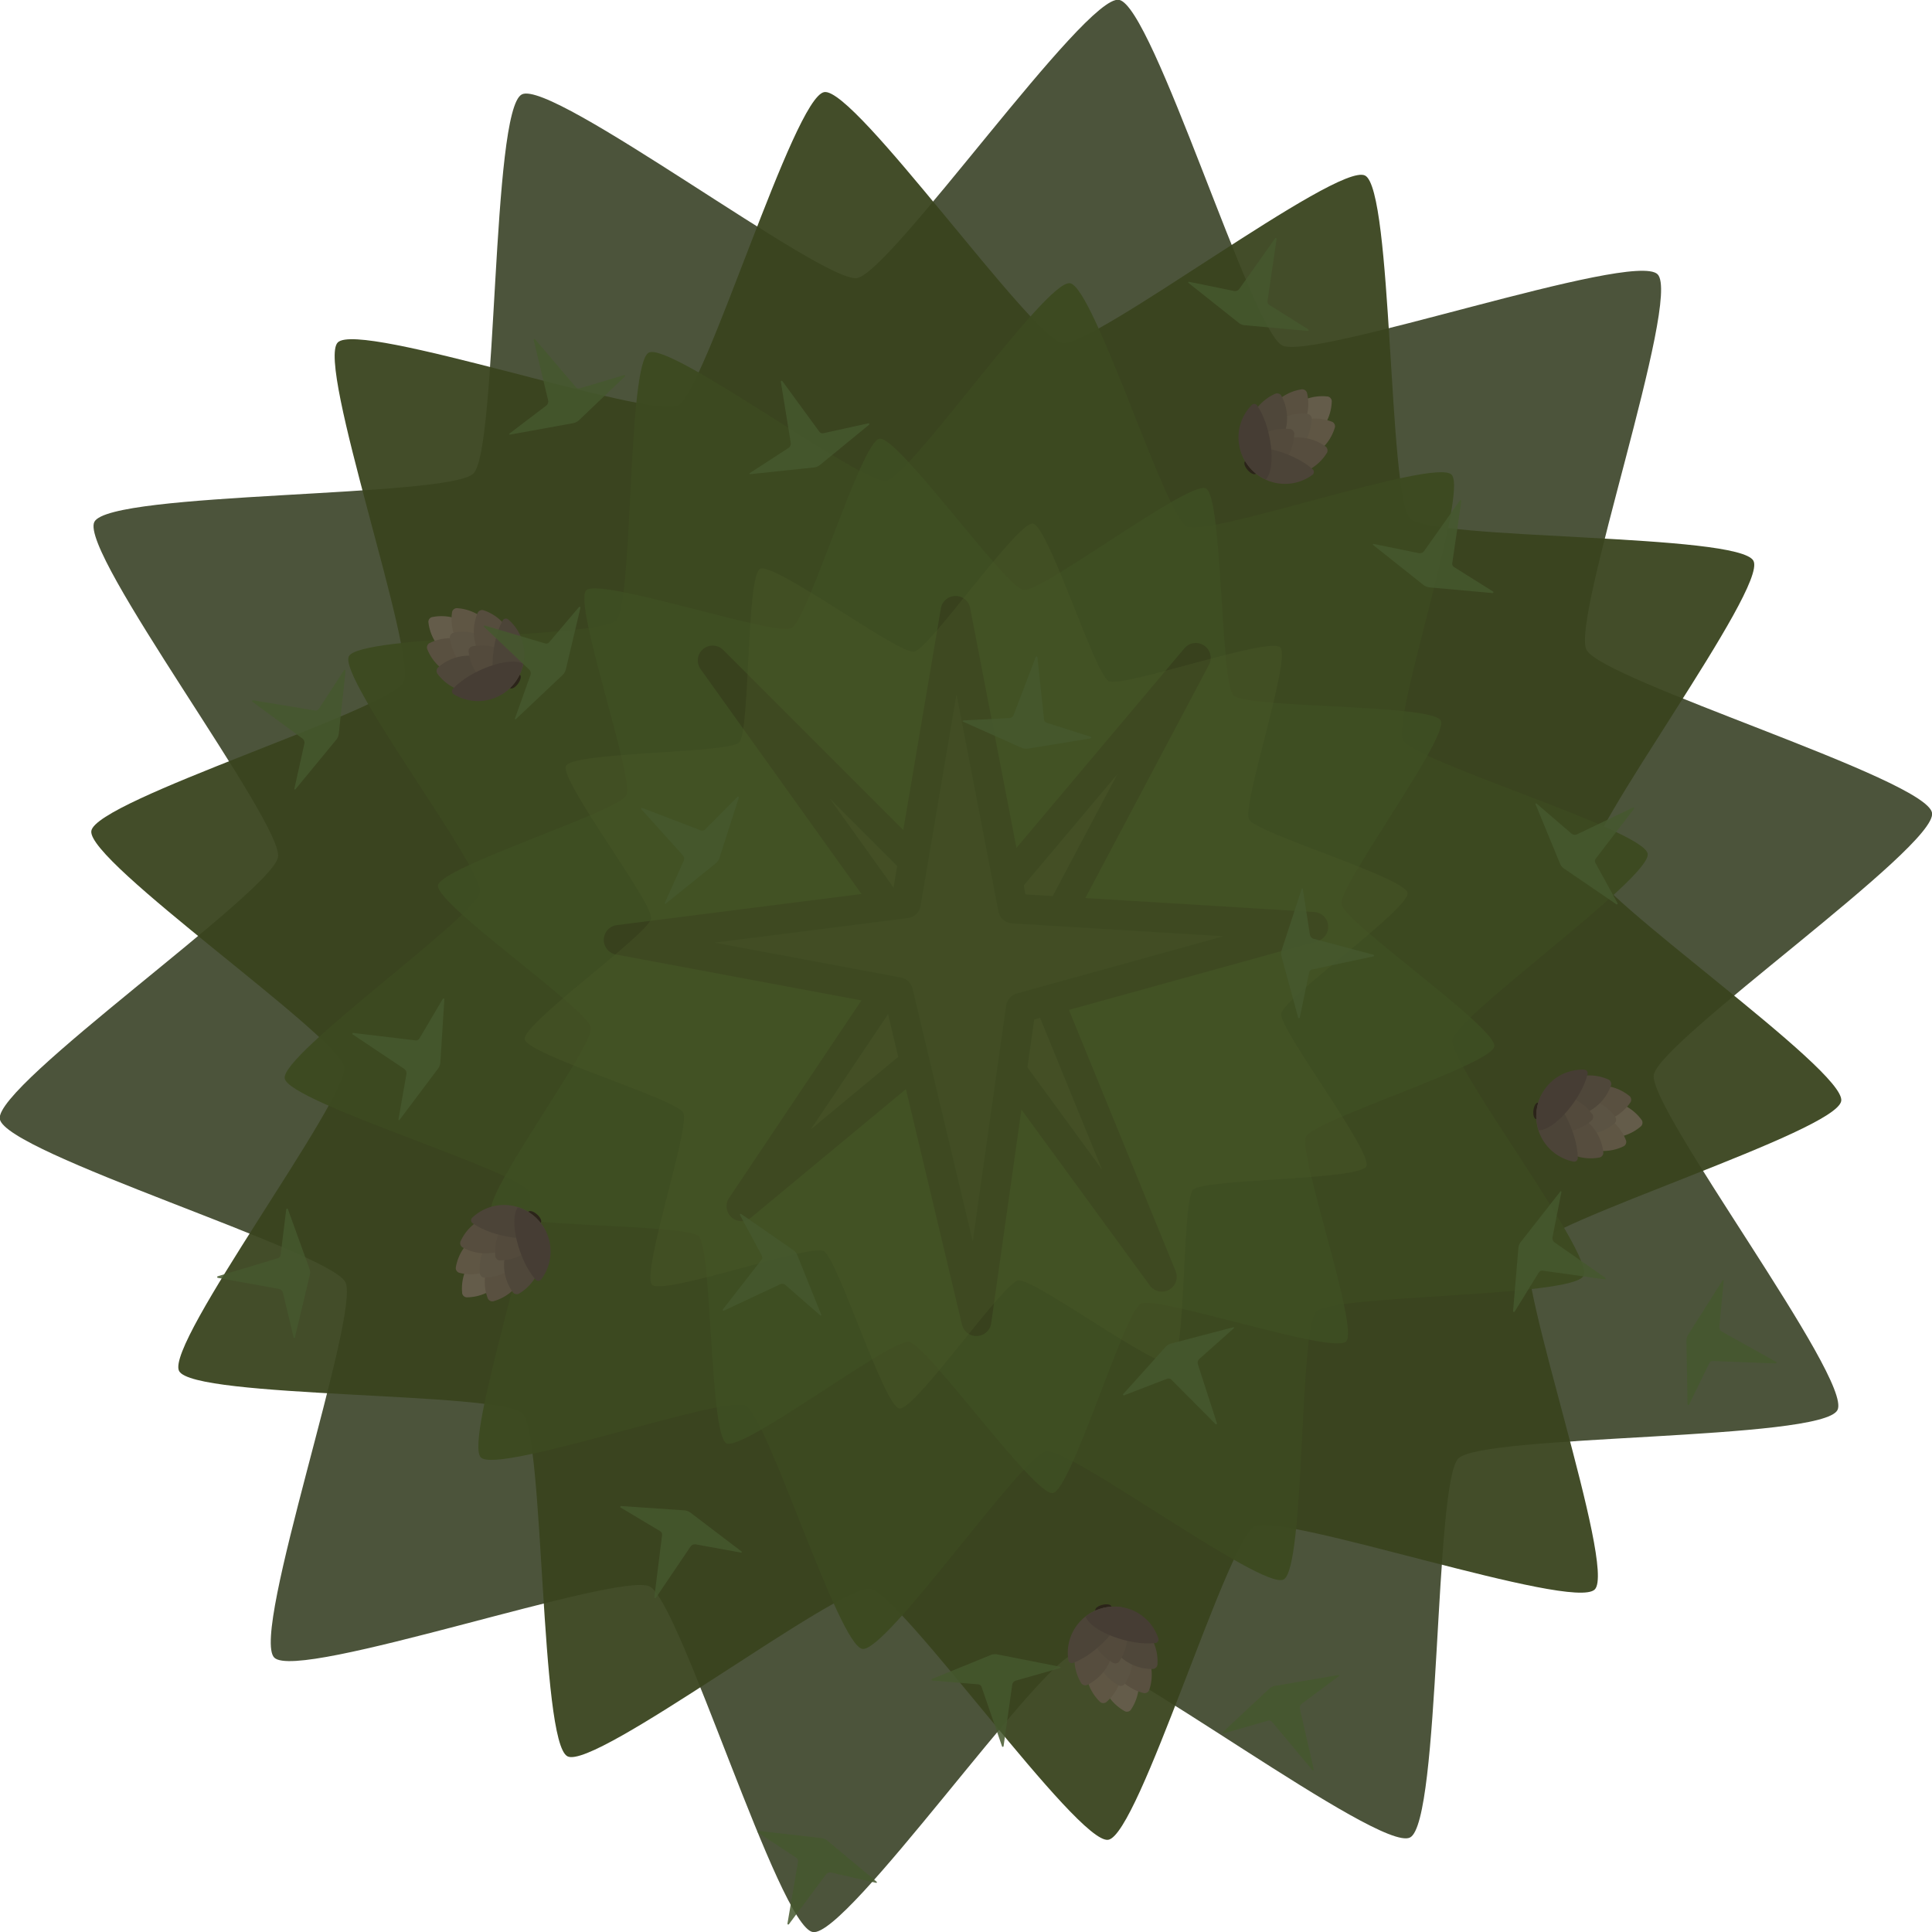 <?xml version="1.0" encoding="UTF-8" standalone="no"?>
<svg
   width="519.427"
   height="519.427"
   version="1.1"
   viewBox="0 0 137.432 137.432"
   id="svg56"
   sodipodi:docname="pine_tree.svg"
   inkscape:version="1.3 (0e150ed, 2023-07-21)"
   xmlns:inkscape="http://www.inkscape.org/namespaces/inkscape"
   xmlns:sodipodi="http://sodipodi.sourceforge.net/DTD/sodipodi-0.dtd"
   xmlns="http://www.w3.org/2000/svg"
   xmlns:svg="http://www.w3.org/2000/svg">
  <sodipodi:namedview
     id="namedview1"
     pagecolor="#ffffff"
     bordercolor="#000000"
     borderopacity="0.25"
     inkscape:showpageshadow="2"
     inkscape:pageopacity="0.0"
     inkscape:pagecheckerboard="0"
     inkscape:deskcolor="#d1d1d1"
     inkscape:zoom="1.3289991"
     inkscape:cx="267.49454"
     inkscape:cy="212.56598"
     inkscape:window-width="1440"
     inkscape:window-height="900"
     inkscape:window-x="0"
     inkscape:window-y="0"
     inkscape:window-maximized="0"
     inkscape:current-layer="svg56" />
  <defs
     id="defs60">
    <inkscape:path-effect
       effect="bspline"
       id="path-effect4"
       is_visible="true"
       lpeversion="1.3"
       weight="33.333"
       steps="2"
       helper_size="0"
       apply_no_weight="true"
       apply_with_weight="true"
       only_selected="false"
       uniform="false" />
    <inkscape:path-effect
       effect="bspline"
       id="path-effect3"
       is_visible="true"
       lpeversion="1.3"
       weight="33.333"
       steps="2"
       helper_size="0"
       apply_no_weight="true"
       apply_with_weight="true"
       only_selected="false"
       uniform="false" />
  </defs>
  <path
     sodipodi:type="star"
     style="fill:#2e371a;fill-opacity:0.855;stroke-width:4.421;stroke-linecap:square"
     id="path1"
     inkscape:flatsided="false"
     sodipodi:sides="10"
     sodipodi:cx="27.463728"
     sodipodi:cy="16.663385"
     sodipodi:r1="76.885651"
     sodipodi:r2="54.742584"
     sodipodi:arg1="2.3561945"
     sodipodi:arg2="2.6703538"
     inkscape:rounded="0.09"
     inkscape:randomized="0"
     d="m -26.903,71.03 c -1.912,-1.912 6.818,-27.105 5.59,-29.514 -1.227,-2.409 -26.74,-10.155 -27.163,-12.825 -0.423,-2.67 21.448,-17.921 21.87,-20.591 0.423,-2.67 -15.664,-23.933 -14.437,-26.342 1.227,-2.409 27.885,-1.892 29.797,-3.803 1.912,-1.912 1.395,-28.569 3.803,-29.797 2.409,-1.227 23.672,14.86 26.342,14.437 2.67,-0.423 17.921,-22.293 20.591,-21.87 2.67,0.423 10.416,25.936 12.825,27.163 2.409,1.227 27.602,-7.502 29.514,-5.59 1.912,1.912 -6.818,27.105 -5.59,29.514 1.227,2.409 26.74,10.155 27.163,12.825 C 103.826,7.306 81.955,22.557 81.532,25.227 81.109,27.897 97.197,49.16 95.969,51.569 94.742,53.978 68.084,53.461 66.173,55.372 64.261,57.284 64.778,83.942 62.369,85.169 59.96,86.396 38.698,70.309 36.027,70.732 33.357,71.155 18.106,93.025 15.436,92.602 12.766,92.18 5.02,66.667 2.611,65.439 0.202,64.212 -24.991,72.941 -26.903,71.03 Z"
     transform="matrix(-0.905,0,0,-0.905,93.565,83.793)" />
  <path
     sodipodi:type="star"
     style="fill:#3e4b26;fill-opacity:0.548;stroke:none;stroke-width:2.226;stroke-linecap:square;stroke-linejoin:round;stroke-dasharray:none;stroke-opacity:1"
     id="path25-9"
     inkscape:flatsided="false"
     sodipodi:sides="6"
     sodipodi:cx="171.3177"
     sodipodi:cy="70.445312"
     sodipodi:r1="74.434631"
     sodipodi:r2="52.997456"
     sodipodi:arg1="1.0471976"
     sodipodi:arg2="1.5707964"
     inkscape:rounded="0.15"
     inkscape:randomized="0"
     d="m 208.535,134.908 c -5.059,2.921 -31.376,-11.465 -37.217,-11.465 -5.841,0 -32.158,14.386 -37.217,11.465 -5.059,-2.921 -5.759,-32.905 -8.68,-37.964 -2.921,-5.059 -28.537,-20.657 -28.537,-26.499 0,-5.841 25.617,-21.44 28.537,-26.499 2.921,-5.059 3.621,-35.043 8.68,-37.964 5.059,-2.921 31.376,11.465 37.217,11.465 5.841,0 32.158,-14.386 37.217,-11.465 5.059,2.921 5.759,32.905 8.68,37.964 2.921,5.059 28.537,20.657 28.537,26.499 0,5.841 -25.617,21.44 -28.537,26.499 -2.921,5.059 -3.621,35.043 -8.68,37.964 z"
     transform="matrix(0.918,-0.246,0.246,0.918,-296.783,74.54)" />
  <path
     sodipodi:type="star"
     style="fill:#3e4b26;fill-opacity:0.548;stroke:none;stroke-width:2.226;stroke-linecap:square;stroke-linejoin:round;stroke-dasharray:none;stroke-opacity:1"
     id="path25-9-0"
     inkscape:flatsided="false"
     sodipodi:sides="6"
     sodipodi:cx="171.3177"
     sodipodi:cy="70.445312"
     sodipodi:r1="74.434631"
     sodipodi:r2="52.997456"
     sodipodi:arg1="1.0471976"
     sodipodi:arg2="1.5707964"
     inkscape:rounded="0.15"
     inkscape:randomized="0"
     d="m 208.535,134.908 c -5.059,2.921 -31.376,-11.465 -37.217,-11.465 -5.841,0 -32.158,14.386 -37.217,11.465 -5.059,-2.921 -5.759,-32.905 -8.68,-37.964 -2.921,-5.059 -28.537,-20.657 -28.537,-26.499 0,-5.841 25.617,-21.44 28.537,-26.499 2.921,-5.059 3.621,-35.043 8.68,-37.964 5.059,-2.921 31.376,11.465 37.217,11.465 5.841,0 32.158,-14.386 37.217,-11.465 5.059,2.921 5.759,32.905 8.68,37.964 2.921,5.059 28.537,20.657 28.537,26.499 0,5.841 -25.617,21.44 -28.537,26.499 -2.921,5.059 -3.621,35.043 -8.68,37.964 z"
     transform="matrix(-0.918,-0.246,-0.246,0.918,52.575,74.54)" />
  <g
     stroke-width="0.635"
     id="g48-3-7-0"
     transform="matrix(-0.605,0.927,-0.927,-0.605,265.167,-190.68)"
     inkscape:transform-center-x="-5.5477152"
     inkscape:transform-center-y="4.0540996">
    <ellipse
       transform="rotate(-136.69)"
       cx="-405.63"
       cy="124.83"
       rx="0.53"
       ry="0.236"
       fill="#2c251a"
       fill-opacity="0.996"
       id="ellipse28-0-7-9" />
    <path
       d="m 376.3,192.45 c 0.843,0.011 1.658,-0.331 2.242,-0.95 0.645,-0.685 0.936,-1.631 0.785,-2.56 -0.936,-0.095 -1.863,0.25 -2.509,0.935 -0.584,0.62 -0.877,1.453 -0.816,2.295 0.011,0.147 0.15,0.278 0.297,0.28 z"
       fill="#645c4a"
       id="path30-9-9-30" />
    <path
       d="m 377.64,192.55 c -0.277,-0.797 -0.209,-1.678 0.195,-2.428 0.446,-0.828 1.252,-1.402 2.181,-1.553 0.386,0.858 0.35,1.847 -0.096,2.676 -0.404,0.75 -1.102,1.291 -1.92,1.498 -0.143,0.036 -0.311,-0.055 -0.36,-0.194 z"
       fill="#595040"
       id="path32-0-5-03" />
    <path
       d="m 375.85,190.86 c 0.812,0.229 1.687,0.11 2.412,-0.338 0.801,-0.494 1.326,-1.333 1.421,-2.269 -0.88,-0.334 -1.865,-0.24 -2.665,0.254 -0.725,0.447 -1.224,1.177 -1.382,2.005 -0.028,0.145 0.073,0.308 0.215,0.348 z"
       fill="#5f5644"
       id="path34-7-3-0" />
    <path
       d="m 377.47,191.21 c 0.843,0.011 1.658,-0.331 2.242,-0.95 0.645,-0.685 0.936,-1.631 0.785,-2.56 -0.936,-0.095 -1.863,0.25 -2.509,0.935 -0.584,0.62 -0.877,1.453 -0.816,2.295 0.011,0.147 0.15,0.278 0.297,0.28 z"
       fill="#5b5343"
       id="path36-6-3-1" />
    <path
       d="m 376.1,189.23 c 0.725,0.431 1.601,0.543 2.417,0.298 0.901,-0.27 1.626,-0.944 1.96,-1.824 -0.763,-0.551 -1.739,-0.715 -2.64,-0.445 -0.816,0.245 -1.486,0.82 -1.854,1.579 -0.064,0.133 -0.009,0.316 0.117,0.391 z"
       fill="#564d3e"
       id="path38-83-3-9" />
    <path
       d="m 379.26,192.2 c -0.473,-0.698 -0.636,-1.567 -0.44,-2.395 0.217,-0.916 0.847,-1.679 1.705,-2.064 0.595,0.729 0.816,1.694 0.6,2.609 -0.196,0.829 -0.731,1.532 -1.467,1.944 -0.129,0.072 -0.315,0.028 -0.398,-0.094 z"
       fill="#4f473a"
       id="path40-8-8-8" />
    <path
       d="m 378.49,190.13 c 0.179,0.002 0.356,-0.011 0.531,-0.04 0.648,-0.106 1.251,-0.422 1.712,-0.911 0.645,-0.685 0.236,-0.844 0.086,-1.773 -0.936,-0.095 -1.164,-0.536 -1.809,0.149 -0.584,0.62 -0.877,1.453 -0.816,2.295 0.011,0.147 0.15,0.278 0.297,0.28 z"
       fill="#534a3c"
       id="path42-6-5-6" />
    <path
       d="m 376.77,187.34 c 0.682,-0.618 1.617,-0.888 2.532,-0.719 1.003,0.185 1.84,0.871 2.218,1.818 -0.75,0.657 -3.412,0.237 -4.732,-0.743 -0.118,-0.088 -0.127,-0.257 -0.018,-0.356 z"
       fill="#4c4438"
       id="path44-1-8-9" />
    <path
       d="m 381.1,191.42 c 0.576,-0.717 0.791,-1.667 0.568,-2.57 -0.244,-0.99 -0.979,-1.785 -1.946,-2.107 -0.612,0.788 -0.035,3.42 1.021,4.68 0.095,0.113 0.264,0.111 0.357,-0.004 z"
       fill="#463d34"
       id="path46-9-9-01" />
  </g>
  <path
     sodipodi:type="star"
     style="fill:#3e4b26;fill-opacity:0.548;stroke:none;stroke-width:2.342;stroke-linecap:square;stroke-linejoin:round;stroke-dasharray:none;stroke-opacity:1"
     id="path25-75"
     inkscape:flatsided="false"
     sodipodi:sides="6"
     sodipodi:cx="171.3177"
     sodipodi:cy="70.445312"
     sodipodi:r1="74.434631"
     sodipodi:r2="52.997456"
     sodipodi:arg1="1.0471976"
     sodipodi:arg2="1.5707964"
     inkscape:rounded="0.15"
     inkscape:randomized="0"
     d="m 208.535,134.908 c -5.059,2.921 -31.376,-11.465 -37.217,-11.465 -5.841,0 -32.158,14.386 -37.217,11.465 -5.059,-2.921 -5.759,-32.905 -8.68,-37.964 -2.921,-5.059 -28.537,-20.657 -28.537,-26.499 0,-5.841 25.617,-21.44 28.537,-26.499 2.921,-5.059 3.621,-35.043 8.68,-37.964 5.059,-2.921 31.376,11.465 37.217,11.465 5.841,0 32.158,-14.386 37.217,-11.465 5.059,2.921 5.759,32.905 8.68,37.964 2.921,5.059 28.537,20.657 28.537,26.499 0,5.841 -25.617,21.44 -28.537,26.499 -2.921,5.059 -3.621,35.043 -8.68,37.964 z"
     transform="matrix(0.904,0,0,0.904,-276.87,33.206)" />
  <path
     sodipodi:type="star"
     style="fill:#3e4b26;fill-opacity:0.548;stroke:none;stroke-width:2.342;stroke-linecap:square;stroke-linejoin:round;stroke-dasharray:none;stroke-opacity:1"
     id="path25-75-5"
     inkscape:flatsided="false"
     sodipodi:sides="6"
     sodipodi:cx="171.3177"
     sodipodi:cy="70.445312"
     sodipodi:r1="74.434631"
     sodipodi:r2="52.997456"
     sodipodi:arg1="1.0471976"
     sodipodi:arg2="1.5707964"
     inkscape:rounded="0.15"
     inkscape:randomized="0"
     d="m 208.535,134.908 c -5.059,2.921 -31.376,-11.465 -37.217,-11.465 -5.841,0 -32.158,14.386 -37.217,11.465 -5.059,-2.921 -5.759,-32.905 -8.68,-37.964 -2.921,-5.059 -28.537,-20.657 -28.537,-26.499 0,-5.841 25.617,-21.44 28.537,-26.499 2.921,-5.059 3.621,-35.043 8.68,-37.964 5.059,-2.921 31.376,11.465 37.217,11.465 5.841,0 32.158,-14.386 37.217,-11.465 5.059,2.921 5.759,32.905 8.68,37.964 2.921,5.059 28.537,20.657 28.537,26.499 0,5.841 -25.617,21.44 -28.537,26.499 -2.921,5.059 -3.621,35.043 -8.68,37.964 z"
     transform="matrix(0.783,0.452,-0.452,0.783,-224.289,-35.685)" />
  <g
     stroke-width="0.635"
     id="g48-3-7-9"
     transform="matrix(1.101,0.11,-0.11,1.101,-540.744,-115.572)">
    <ellipse
       transform="rotate(-136.69)"
       cx="-405.63"
       cy="124.83"
       rx="0.53"
       ry="0.236"
       fill="#2c251a"
       fill-opacity="0.996"
       id="ellipse28-0-7-3" />
    <path
       d="m 376.3,192.45 c 0.843,0.011 1.658,-0.331 2.242,-0.95 0.645,-0.685 0.936,-1.631 0.785,-2.56 -0.936,-0.095 -1.863,0.25 -2.509,0.935 -0.584,0.62 -0.877,1.453 -0.816,2.295 0.011,0.147 0.15,0.278 0.297,0.28 z"
       fill="#645c4a"
       id="path30-9-9-0" />
    <path
       d="m 377.64,192.55 c -0.277,-0.797 -0.209,-1.678 0.195,-2.428 0.446,-0.828 1.252,-1.402 2.181,-1.553 0.386,0.858 0.35,1.847 -0.096,2.676 -0.404,0.75 -1.102,1.291 -1.92,1.498 -0.143,0.036 -0.311,-0.055 -0.36,-0.194 z"
       fill="#595040"
       id="path32-0-5-5" />
    <path
       d="m 375.85,190.86 c 0.812,0.229 1.687,0.11 2.412,-0.338 0.801,-0.494 1.326,-1.333 1.421,-2.269 -0.88,-0.334 -1.865,-0.24 -2.665,0.254 -0.725,0.447 -1.224,1.177 -1.382,2.005 -0.028,0.145 0.073,0.308 0.215,0.348 z"
       fill="#5f5644"
       id="path34-7-3-2" />
    <path
       d="m 377.47,191.21 c 0.843,0.011 1.658,-0.331 2.242,-0.95 0.645,-0.685 0.936,-1.631 0.785,-2.56 -0.936,-0.095 -1.863,0.25 -2.509,0.935 -0.584,0.62 -0.877,1.453 -0.816,2.295 0.011,0.147 0.15,0.278 0.297,0.28 z"
       fill="#5b5343"
       id="path36-6-3-3" />
    <path
       d="m 376.1,189.23 c 0.725,0.431 1.601,0.543 2.417,0.298 0.901,-0.27 1.626,-0.944 1.96,-1.824 -0.763,-0.551 -1.739,-0.715 -2.64,-0.445 -0.816,0.245 -1.486,0.82 -1.854,1.579 -0.064,0.133 -0.009,0.316 0.117,0.391 z"
       fill="#564d3e"
       id="path38-83-3-8" />
    <path
       d="m 379.26,192.2 c -0.473,-0.698 -0.636,-1.567 -0.44,-2.395 0.217,-0.916 0.847,-1.679 1.705,-2.064 0.595,0.729 0.816,1.694 0.6,2.609 -0.196,0.829 -0.731,1.532 -1.467,1.944 -0.129,0.072 -0.315,0.028 -0.398,-0.094 z"
       fill="#4f473a"
       id="path40-8-8-7" />
    <path
       d="m 378.49,190.13 c 0.179,0.002 0.356,-0.011 0.531,-0.04 0.648,-0.106 1.251,-0.422 1.712,-0.911 0.645,-0.685 0.236,-0.844 0.086,-1.773 -0.936,-0.095 -1.164,-0.536 -1.809,0.149 -0.584,0.62 -0.877,1.453 -0.816,2.295 0.011,0.147 0.15,0.278 0.297,0.28 z"
       fill="#534a3c"
       id="path42-6-5-8" />
    <path
       d="m 376.77,187.34 c 0.682,-0.618 1.617,-0.888 2.532,-0.719 1.003,0.185 1.84,0.871 2.218,1.818 -0.75,0.657 -3.412,0.237 -4.732,-0.743 -0.118,-0.088 -0.127,-0.257 -0.018,-0.356 z"
       fill="#4c4438"
       id="path44-1-8-04" />
    <path
       d="m 381.1,191.42 c 0.576,-0.717 0.791,-1.667 0.568,-2.57 -0.244,-0.99 -0.979,-1.785 -1.946,-2.107 -0.612,0.788 -0.035,3.42 1.021,4.68 0.095,0.113 0.264,0.111 0.357,-0.004 z"
       fill="#463d34"
       id="path46-9-9-5" />
  </g>
  <g
     stroke-width="0.635"
     id="g48-3-7-44"
     transform="matrix(0.661,0.888,-0.888,0.661,-247.787,-375.121)">
    <ellipse
       transform="rotate(-136.69)"
       cx="-405.63"
       cy="124.83"
       rx="0.53"
       ry="0.236"
       fill="#2c251a"
       fill-opacity="0.996"
       id="ellipse28-0-7-86" />
    <path
       d="m 376.3,192.45 c 0.843,0.011 1.658,-0.331 2.242,-0.95 0.645,-0.685 0.936,-1.631 0.785,-2.56 -0.936,-0.095 -1.863,0.25 -2.509,0.935 -0.584,0.62 -0.877,1.453 -0.816,2.295 0.011,0.147 0.15,0.278 0.297,0.28 z"
       fill="#645c4a"
       id="path30-9-9-1" />
    <path
       d="m 377.64,192.55 c -0.277,-0.797 -0.209,-1.678 0.195,-2.428 0.446,-0.828 1.252,-1.402 2.181,-1.553 0.386,0.858 0.35,1.847 -0.096,2.676 -0.404,0.75 -1.102,1.291 -1.92,1.498 -0.143,0.036 -0.311,-0.055 -0.36,-0.194 z"
       fill="#595040"
       id="path32-0-5-4" />
    <path
       d="m 375.85,190.86 c 0.812,0.229 1.687,0.11 2.412,-0.338 0.801,-0.494 1.326,-1.333 1.421,-2.269 -0.88,-0.334 -1.865,-0.24 -2.665,0.254 -0.725,0.447 -1.224,1.177 -1.382,2.005 -0.028,0.145 0.073,0.308 0.215,0.348 z"
       fill="#5f5644"
       id="path34-7-3-08" />
    <path
       d="m 377.47,191.21 c 0.843,0.011 1.658,-0.331 2.242,-0.95 0.645,-0.685 0.936,-1.631 0.785,-2.56 -0.936,-0.095 -1.863,0.25 -2.509,0.935 -0.584,0.62 -0.877,1.453 -0.816,2.295 0.011,0.147 0.15,0.278 0.297,0.28 z"
       fill="#5b5343"
       id="path36-6-3-10" />
    <path
       d="m 376.1,189.23 c 0.725,0.431 1.601,0.543 2.417,0.298 0.901,-0.27 1.626,-0.944 1.96,-1.824 -0.763,-0.551 -1.739,-0.715 -2.64,-0.445 -0.816,0.245 -1.486,0.82 -1.854,1.579 -0.064,0.133 -0.009,0.316 0.117,0.391 z"
       fill="#564d3e"
       id="path38-83-3-3" />
    <path
       d="m 379.26,192.2 c -0.473,-0.698 -0.636,-1.567 -0.44,-2.395 0.217,-0.916 0.847,-1.679 1.705,-2.064 0.595,0.729 0.816,1.694 0.6,2.609 -0.196,0.829 -0.731,1.532 -1.467,1.944 -0.129,0.072 -0.315,0.028 -0.398,-0.094 z"
       fill="#4f473a"
       id="path40-8-8-11" />
    <path
       d="m 378.49,190.13 c 0.179,0.002 0.356,-0.011 0.531,-0.04 0.648,-0.106 1.251,-0.422 1.712,-0.911 0.645,-0.685 0.236,-0.844 0.086,-1.773 -0.936,-0.095 -1.164,-0.536 -1.809,0.149 -0.584,0.62 -0.877,1.453 -0.816,2.295 0.011,0.147 0.15,0.278 0.297,0.28 z"
       fill="#534a3c"
       id="path42-6-5-5" />
    <path
       d="m 376.77,187.34 c 0.682,-0.618 1.617,-0.888 2.532,-0.719 1.003,0.185 1.84,0.871 2.218,1.818 -0.75,0.657 -3.412,0.237 -4.732,-0.743 -0.118,-0.088 -0.127,-0.257 -0.018,-0.356 z"
       fill="#4c4438"
       id="path44-1-8-0" />
    <path
       d="m 381.1,191.42 c 0.576,-0.717 0.791,-1.667 0.568,-2.57 -0.244,-0.99 -0.979,-1.785 -1.946,-2.107 -0.612,0.788 -0.035,3.42 1.021,4.68 0.095,0.113 0.264,0.111 0.357,-0.004 z"
       fill="#463d34"
       id="path46-9-9-8" />
  </g>
  <path
     sodipodi:type="star"
     style="fill:#394623;fill-opacity:0.503;stroke:none;stroke-width:3.212;stroke-linecap:square;stroke-linejoin:round;stroke-dasharray:none;stroke-opacity:1"
     id="path25-9-3"
     inkscape:flatsided="false"
     sodipodi:sides="6"
     sodipodi:cx="171.3177"
     sodipodi:cy="70.445312"
     sodipodi:r1="74.434631"
     sodipodi:r2="52.997456"
     sodipodi:arg1="1.0471976"
     sodipodi:arg2="1.5707964"
     inkscape:rounded="0.15"
     inkscape:randomized="0"
     d="m 208.535,134.908 c -5.059,2.921 -31.376,-11.465 -37.217,-11.465 -5.841,0 -32.158,14.386 -37.217,11.465 -5.059,-2.921 -5.759,-32.905 -8.68,-37.964 -2.921,-5.059 -28.537,-20.657 -28.537,-26.499 0,-5.841 25.617,-21.44 28.537,-26.499 2.921,-5.059 3.621,-35.043 8.68,-37.964 5.059,-2.921 31.376,11.465 37.217,11.465 5.841,0 32.158,-14.386 37.217,-11.465 5.059,2.921 5.759,32.905 8.68,37.964 2.921,5.059 28.537,20.657 28.537,26.499 0,5.841 -25.617,21.44 -28.537,26.499 -2.921,5.059 -3.621,35.043 -8.68,37.964 z"
     transform="matrix(0.637,-0.171,0.171,0.637,-243.23,81.597)" />
  <g
     stroke-width="0.635"
     id="g48-3-7-4"
     transform="matrix(-0.14,-1.098,1.098,-0.14,-242.271,561.772)">
    <ellipse
       transform="rotate(-136.69)"
       cx="-405.63"
       cy="124.83"
       rx="0.53"
       ry="0.236"
       fill="#2c251a"
       fill-opacity="0.996"
       id="ellipse28-0-7-2" />
    <path
       d="m 376.3,192.45 c 0.843,0.011 1.658,-0.331 2.242,-0.95 0.645,-0.685 0.936,-1.631 0.785,-2.56 -0.936,-0.095 -1.863,0.25 -2.509,0.935 -0.584,0.62 -0.877,1.453 -0.816,2.295 0.011,0.147 0.15,0.278 0.297,0.28 z"
       fill="#645c4a"
       id="path30-9-9-3" />
    <path
       d="m 377.64,192.55 c -0.277,-0.797 -0.209,-1.678 0.195,-2.428 0.446,-0.828 1.252,-1.402 2.181,-1.553 0.386,0.858 0.35,1.847 -0.096,2.676 -0.404,0.75 -1.102,1.291 -1.92,1.498 -0.143,0.036 -0.311,-0.055 -0.36,-0.194 z"
       fill="#595040"
       id="path32-0-5-3" />
    <path
       d="m 375.85,190.86 c 0.812,0.229 1.687,0.11 2.412,-0.338 0.801,-0.494 1.326,-1.333 1.421,-2.269 -0.88,-0.334 -1.865,-0.24 -2.665,0.254 -0.725,0.447 -1.224,1.177 -1.382,2.005 -0.028,0.145 0.073,0.308 0.215,0.348 z"
       fill="#5f5644"
       id="path34-7-3-7" />
    <path
       d="m 377.47,191.21 c 0.843,0.011 1.658,-0.331 2.242,-0.95 0.645,-0.685 0.936,-1.631 0.785,-2.56 -0.936,-0.095 -1.863,0.25 -2.509,0.935 -0.584,0.62 -0.877,1.453 -0.816,2.295 0.011,0.147 0.15,0.278 0.297,0.28 z"
       fill="#5b5343"
       id="path36-6-3-0" />
    <path
       d="m 376.1,189.23 c 0.725,0.431 1.601,0.543 2.417,0.298 0.901,-0.27 1.626,-0.944 1.96,-1.824 -0.763,-0.551 -1.739,-0.715 -2.64,-0.445 -0.816,0.245 -1.486,0.82 -1.854,1.579 -0.064,0.133 -0.009,0.316 0.117,0.391 z"
       fill="#564d3e"
       id="path38-83-3-0" />
    <path
       d="m 379.26,192.2 c -0.473,-0.698 -0.636,-1.567 -0.44,-2.395 0.217,-0.916 0.847,-1.679 1.705,-2.064 0.595,0.729 0.816,1.694 0.6,2.609 -0.196,0.829 -0.731,1.532 -1.467,1.944 -0.129,0.072 -0.315,0.028 -0.398,-0.094 z"
       fill="#4f473a"
       id="path40-8-8-1" />
    <path
       d="m 378.49,190.13 c 0.179,0.002 0.356,-0.011 0.531,-0.04 0.648,-0.106 1.251,-0.422 1.712,-0.911 0.645,-0.685 0.236,-0.844 0.086,-1.773 -0.936,-0.095 -1.164,-0.536 -1.809,0.149 -0.584,0.62 -0.877,1.453 -0.816,2.295 0.011,0.147 0.15,0.278 0.297,0.28 z"
       fill="#534a3c"
       id="path42-6-5-0" />
    <path
       d="m 376.77,187.34 c 0.682,-0.618 1.617,-0.888 2.532,-0.719 1.003,0.185 1.84,0.871 2.218,1.818 -0.75,0.657 -3.412,0.237 -4.732,-0.743 -0.118,-0.088 -0.127,-0.257 -0.018,-0.356 z"
       fill="#4c4438"
       id="path44-1-8-3" />
    <path
       d="m 381.1,191.42 c 0.576,-0.717 0.791,-1.667 0.568,-2.57 -0.244,-0.99 -0.979,-1.785 -1.946,-2.107 -0.612,0.788 -0.035,3.42 1.021,4.68 0.095,0.113 0.264,0.111 0.357,-0.004 z"
       fill="#463d34"
       id="path46-9-9-0" />
  </g>
  <path
     sodipodi:type="star"
     style="fill:#394623;fill-opacity:0.503;stroke:none;stroke-width:3.212;stroke-linecap:square;stroke-linejoin:round;stroke-dasharray:none;stroke-opacity:1"
     id="path25-9-0-7"
     inkscape:flatsided="false"
     sodipodi:sides="6"
     sodipodi:cx="171.3177"
     sodipodi:cy="70.445312"
     sodipodi:r1="74.434631"
     sodipodi:r2="52.997456"
     sodipodi:arg1="1.0471976"
     sodipodi:arg2="1.5707964"
     inkscape:rounded="0.15"
     inkscape:randomized="0"
     d="m 208.535,134.908 c -5.059,2.921 -31.376,-11.465 -37.217,-11.465 -5.841,0 -32.158,14.386 -37.217,11.465 -5.059,-2.921 -5.759,-32.905 -8.68,-37.964 -2.921,-5.059 -28.537,-20.657 -28.537,-26.499 0,-5.841 25.617,-21.44 28.537,-26.499 2.921,-5.059 3.621,-35.043 8.68,-37.964 5.059,-2.921 31.376,11.465 37.217,11.465 5.841,0 32.158,-14.386 37.217,-11.465 5.059,2.921 5.759,32.905 8.68,37.964 2.921,5.059 28.537,20.657 28.537,26.499 0,5.841 -25.617,21.44 -28.537,26.499 -2.921,5.059 -3.621,35.043 -8.68,37.964 z"
     transform="matrix(-0.637,-0.171,-0.171,0.637,-1.083,81.597)" />
  <g
     stroke-width="0.635"
     id="g48-3-7-3"
     transform="matrix(-1.106,0.028,-0.028,-1.106,335.195,275.939)">
    <ellipse
       transform="rotate(-136.69)"
       cx="-405.63"
       cy="124.83"
       rx="0.53"
       ry="0.236"
       fill="#2c251a"
       fill-opacity="0.996"
       id="ellipse28-0-7-8" />
    <path
       d="m 376.3,192.45 c 0.843,0.011 1.658,-0.331 2.242,-0.95 0.645,-0.685 0.936,-1.631 0.785,-2.56 -0.936,-0.095 -1.863,0.25 -2.509,0.935 -0.584,0.62 -0.877,1.453 -0.816,2.295 0.011,0.147 0.15,0.278 0.297,0.28 z"
       fill="#645c4a"
       id="path30-9-9-36" />
    <path
       d="m 377.64,192.55 c -0.277,-0.797 -0.209,-1.678 0.195,-2.428 0.446,-0.828 1.252,-1.402 2.181,-1.553 0.386,0.858 0.35,1.847 -0.096,2.676 -0.404,0.75 -1.102,1.291 -1.92,1.498 -0.143,0.036 -0.311,-0.055 -0.36,-0.194 z"
       fill="#595040"
       id="path32-0-5-0" />
    <path
       d="m 375.85,190.86 c 0.812,0.229 1.687,0.11 2.412,-0.338 0.801,-0.494 1.326,-1.333 1.421,-2.269 -0.88,-0.334 -1.865,-0.24 -2.665,0.254 -0.725,0.447 -1.224,1.177 -1.382,2.005 -0.028,0.145 0.073,0.308 0.215,0.348 z"
       fill="#5f5644"
       id="path34-7-3-4" />
    <path
       d="m 377.47,191.21 c 0.843,0.011 1.658,-0.331 2.242,-0.95 0.645,-0.685 0.936,-1.631 0.785,-2.56 -0.936,-0.095 -1.863,0.25 -2.509,0.935 -0.584,0.62 -0.877,1.453 -0.816,2.295 0.011,0.147 0.15,0.278 0.297,0.28 z"
       fill="#5b5343"
       id="path36-6-3-09" />
    <path
       d="m 376.1,189.23 c 0.725,0.431 1.601,0.543 2.417,0.298 0.901,-0.27 1.626,-0.944 1.96,-1.824 -0.763,-0.551 -1.739,-0.715 -2.64,-0.445 -0.816,0.245 -1.486,0.82 -1.854,1.579 -0.064,0.133 -0.009,0.316 0.117,0.391 z"
       fill="#564d3e"
       id="path38-83-3-2" />
    <path
       d="m 379.26,192.2 c -0.473,-0.698 -0.636,-1.567 -0.44,-2.395 0.217,-0.916 0.847,-1.679 1.705,-2.064 0.595,0.729 0.816,1.694 0.6,2.609 -0.196,0.829 -0.731,1.532 -1.467,1.944 -0.129,0.072 -0.315,0.028 -0.398,-0.094 z"
       fill="#4f473a"
       id="path40-8-8-4" />
    <path
       d="m 378.49,190.13 c 0.179,0.002 0.356,-0.011 0.531,-0.04 0.648,-0.106 1.251,-0.422 1.712,-0.911 0.645,-0.685 0.236,-0.844 0.086,-1.773 -0.936,-0.095 -1.164,-0.536 -1.809,0.149 -0.584,0.62 -0.877,1.453 -0.816,2.295 0.011,0.147 0.15,0.278 0.297,0.28 z"
       fill="#534a3c"
       id="path42-6-5-9" />
    <path
       d="m 376.77,187.34 c 0.682,-0.618 1.617,-0.888 2.532,-0.719 1.003,0.185 1.84,0.871 2.218,1.818 -0.75,0.657 -3.412,0.237 -4.732,-0.743 -0.118,-0.088 -0.127,-0.257 -0.018,-0.356 z"
       fill="#4c4438"
       id="path44-1-8-2" />
    <path
       d="m 381.1,191.42 c 0.576,-0.717 0.791,-1.667 0.568,-2.57 -0.244,-0.99 -0.979,-1.785 -1.946,-2.107 -0.612,0.788 -0.035,3.42 1.021,4.68 0.095,0.113 0.264,0.111 0.357,-0.004 z"
       fill="#463d34"
       id="path46-9-9-9" />
  </g>
  <g
     id="g27"
     transform="translate(-194.869,24.074)">
    <path
       d="m 84.039,73.782 -3.518,2.92 -1.139,4.428 -4.552,-0.423 -3.936,2.325 -2.92,-3.518 -4.428,-1.139 0.423,-4.552 -2.325,-3.936 3.518,-2.92 1.139,-4.428 4.552,0.423 3.936,-2.325 2.92,3.518 4.428,1.139 -0.423,4.552 z"
       fill="#372d20"
       stroke="#170e08"
       stroke-linecap="round"
       stroke-linejoin="round"
       stroke-width="1.952"
       id="path22-9-4"
       style="fill:#372d20;fill-opacity:1" />
    <path
       style="fill:#372d20;fill-opacity:1;stroke:#23150d;stroke-width:2.117;stroke-linecap:square;stroke-linejoin:round;stroke-opacity:1"
       d="m 71.983,45.434 5.867,24.648 20.927,3.912 -21.514,2.739 -3.716,21.909 -4.303,-22.3 -22.491,-1.369 21.905,-6.064 z"
       id="path5" />
    <path
       d="m 79.626,73.014 -2.133,1.77 -0.691,2.684 -2.76,-0.256 -2.386,1.41 -1.77,-2.133 -2.684,-0.691 0.256,-2.76 -1.41,-2.386 2.133,-1.77 0.691,-2.684 2.76,0.256 2.386,-1.41 1.77,2.133 2.684,0.691 -0.256,2.76 z"
       fill="#433828"
       stroke-width="0.415"
       id="path24-3-8" />
    <path
       style="fill:#433828;fill-opacity:1;stroke:#23150d;stroke-width:2.117;stroke-linecap:square;stroke-linejoin:round;stroke-opacity:1"
       d="m 58.097,48.759 14.277,19.561 17.211,-14.28 -13.104,19.561 15.255,21.322 -19.558,-19.562 -16.624,19.757 12.126,-22.887 z"
       id="path7" />
  </g>
  <path
     sodipodi:type="star"
     style="fill:#394623;fill-opacity:0.503;stroke:none;stroke-width:3.379;stroke-linecap:square;stroke-linejoin:round;stroke-dasharray:none;stroke-opacity:1"
     id="path25-75-1"
     inkscape:flatsided="false"
     sodipodi:sides="6"
     sodipodi:cx="171.3177"
     sodipodi:cy="70.445312"
     sodipodi:r1="74.434631"
     sodipodi:r2="52.997456"
     sodipodi:arg1="1.0471976"
     sodipodi:arg2="1.5707964"
     inkscape:rounded="0.15"
     inkscape:randomized="0"
     d="m 208.535,134.908 c -5.059,2.921 -31.376,-11.465 -37.217,-11.465 -5.841,0 -32.158,14.386 -37.217,11.465 -5.059,-2.921 -5.759,-32.905 -8.68,-37.964 -2.921,-5.059 -28.537,-20.657 -28.537,-26.499 0,-5.841 25.617,-21.44 28.537,-26.499 2.921,-5.059 3.621,-35.043 8.68,-37.964 5.059,-2.921 31.376,11.465 37.217,11.465 5.841,0 32.158,-14.386 37.217,-11.465 5.059,2.921 5.759,32.905 8.68,37.964 2.921,5.059 28.537,20.657 28.537,26.499 0,5.841 -25.617,21.44 -28.537,26.499 -2.921,5.059 -3.621,35.043 -8.68,37.964 z"
     transform="matrix(0.626,0,0,0.626,-229.428,52.948)" />
  <path
     sodipodi:type="star"
     style="fill:#394623;fill-opacity:0.503;stroke:none;stroke-width:3.379;stroke-linecap:square;stroke-linejoin:round;stroke-dasharray:none;stroke-opacity:1"
     id="path25-75-5-8"
     inkscape:flatsided="false"
     sodipodi:sides="6"
     sodipodi:cx="171.3177"
     sodipodi:cy="70.445312"
     sodipodi:r1="74.434631"
     sodipodi:r2="52.997456"
     sodipodi:arg1="1.0471976"
     sodipodi:arg2="1.5707964"
     inkscape:rounded="0.15"
     inkscape:randomized="0"
     d="m 208.535,134.908 c -5.059,2.921 -31.376,-11.465 -37.217,-11.465 -5.841,0 -32.158,14.386 -37.217,11.465 -5.059,-2.921 -5.759,-32.905 -8.68,-37.964 -2.921,-5.059 -28.537,-20.657 -28.537,-26.499 0,-5.841 25.617,-21.44 28.537,-26.499 2.921,-5.059 3.621,-35.043 8.68,-37.964 5.059,-2.921 31.376,11.465 37.217,11.465 5.841,0 32.158,-14.386 37.217,-11.465 5.059,2.921 5.759,32.905 8.68,37.964 2.921,5.059 28.537,20.657 28.537,26.499 0,5.841 -25.617,21.44 -28.537,26.499 -2.921,5.059 -3.621,35.043 -8.68,37.964 z"
     transform="matrix(0.543,0.313,-0.313,0.543,-192.983,5.198)" />
  <g
     id="g28-4"
     transform="translate(-175.223,199.816)">
    <path
       d="m 81.935,-68.858 -3.603,-2.629 a 0.284,0.284 0 0 0 -0.31,-0.016 l -2.828,1.641 a 0.06,0.06 0 0 1 -0.08,-0.084 l 2.444,-3.773 a 0.834,0.834 0 0 1 0.364,-0.31 l 4.172,-1.834 a 0.044,0.044 0 0 1 0.052,0.069 l -2.073,2.531 a 0.375,0.375 0 0 0 -0.044,0.407 l 1.993,3.925 a 0.059,0.059 0 0 1 -0.087,0.074 z"
       fill="#576f39"
       stroke-width="0.703"
       id="path50-6-8-80"
       style="fill:#4d6233;fill-opacity:0.751" />
    <path
       d="m 19.158,-73.794 2.606,-3.62 a 0.284,0.284 0 0 0 0.014,-0.31 l -1.659,-2.817 a 0.06,0.06 0 0 1 0.084,-0.081 l 3.788,2.42 a 0.834,0.834 0 0 1 0.312,0.362 l 1.862,4.159 a 0.044,0.044 0 0 1 -0.068,0.052 l -2.545,-2.056 a 0.375,0.375 0 0 0 -0.408,-0.042 l -3.912,2.018 a 0.059,0.059 0 0 1 -0.075,-0.086 z"
       fill="#576f39"
       stroke-width="0.703"
       id="path50-6-8-7-4"
       style="fill:#4d6233;fill-opacity:0.751" />
    <path
       d="m -2.019,-108.476 4.362,-0.933 a 0.284,0.284 0 0 0 0.219,-0.22 l 0.662,-3.201 a 0.06,0.06 0 0 1 0.116,-0.004 l 1.183,4.337 a 0.834,0.834 0 0 1 -0.012,0.478 l -1.413,4.332 a 0.044,0.044 0 0 1 -0.086,-0.007 l -0.505,-3.232 a 0.375,0.375 0 0 0 -0.274,-0.304 l -4.254,-1.131 a 0.059,0.059 0 0 1 0.003,-0.114 z"
       fill="#576f39"
       stroke-width="0.703"
       id="path50-6-8-5-05"
       style="fill:#4d6233;fill-opacity:0.751" />
    <path
       d="m 6.669,-152.002 3.539,2.714 a 0.284,0.284 0 0 0 0.309,0.024 l 2.866,-1.573 a 0.06,0.06 0 0 1 0.078,0.086 l -2.534,3.713 a 0.834,0.834 0 0 1 -0.371,0.301 l -4.214,1.735 a 0.044,0.044 0 0 1 -0.05,-0.07 l 2.133,-2.481 a 0.375,0.375 0 0 0 0.054,-0.406 l -1.898,-3.972 a 0.059,0.059 0 0 1 0.089,-0.072 z"
       fill="#576f39"
       stroke-width="0.703"
       id="path50-6-8-4-7"
       style="fill:#59713b;fill-opacity:0.75" />
    <path
       d="m 9.765,-127.216 4.408,0.683 a 0.284,0.284 0 0 0 0.283,-0.128 l 1.76,-2.755 a 0.06,0.06 0 0 1 0.11,0.038 l -0.441,4.474 a 0.834,0.834 0 0 1 -0.181,0.442 l -2.865,3.544 a 0.044,0.044 0 0 1 -0.078,-0.037 l 0.68,-3.2 a 0.375,0.375 0 0 0 -0.148,-0.382 l -3.571,-2.574 a 0.059,0.059 0 0 1 0.043,-0.106 z"
       fill="#576f39"
       stroke-width="0.703"
       id="path50-6-8-77-2-0"
       style="fill:#4d6233;fill-opacity:0.751" />
    <path
       d="m 67.226,-164.098 -0.858,4.377 a 0.284,0.284 0 0 0 0.116,0.288 l 2.683,1.868 a 0.06,0.06 0 0 1 -0.042,0.108 l -4.453,-0.618 a 0.834,0.834 0 0 1 -0.435,-0.199 l -3.427,-3.003 a 0.044,0.044 0 0 1 0.04,-0.076 l 3.171,0.807 a 0.375,0.375 0 0 0 0.388,-0.132 l 2.713,-3.466 a 0.059,0.059 0 0 1 0.104,0.047 z"
       fill="#576f39"
       stroke-width="0.703"
       id="path50-6-8-44-0"
       style="fill:#59713b;fill-opacity:0.75" />
    <path
       d="m 7.577,-58.077 2.23,-3.863 a 0.284,0.284 0 0 0 -0.017,-0.31 l -1.933,-2.636 a 0.06,0.06 0 0 1 0.075,-0.089 l 4.012,2.028 a 0.834,0.834 0 0 1 0.347,0.329 l 2.269,3.952 a 0.044,0.044 0 0 1 -0.063,0.059 l -2.738,-1.791 a 0.375,0.375 0 0 0 -0.41,-5.5e-4 l -3.69,2.4 a 0.059,0.059 0 0 1 -0.083,-0.078 z"
       fill="#576f39"
       stroke-width="0.703"
       id="path50-6-8-45-6-5"
       style="fill:#59713b;fill-opacity:0.75" />
    <path
       d="m 80.749,-118.737 -3.355,2.939 a 0.284,0.284 0 0 0 -0.084,0.299 l 0.981,3.118 a 0.06,0.06 0 0 1 -0.1,0.06 l -3.145,-3.212 a 0.834,0.834 0 0 1 -0.223,-0.423 l -0.876,-4.472 a 0.044,0.044 0 0 1 0.078,-0.036 l 2.015,2.577 a 0.375,0.375 0 0 0 0.388,0.132 l 4.266,-1.084 a 0.059,0.059 0 0 1 0.053,0.101 z"
       fill="#576f39"
       stroke-width="0.703"
       id="path50-6-8-9-6"
       style="fill:#4d6233;fill-opacity:0.751" />
    <path
       d="m 102.923,-141.217 -2.693,3.556 a 0.284,0.284 0 0 0 -0.022,0.309 l 1.59,2.856 a 0.06,0.06 0 0 1 -0.086,0.079 l -3.728,-2.511 a 0.834,0.834 0 0 1 -0.303,-0.37 l -1.76,-4.204 a 0.044,0.044 0 0 1 0.07,-0.051 l 2.494,2.118 a 0.375,0.375 0 0 0 0.406,0.052 l 3.96,-1.922 a 0.059,0.059 0 0 1 0.072,0.088 z"
       fill="#576f39"
       stroke-width="0.703"
       id="path50-6-8-56-7"
       style="fill:#59713b;fill-opacity:0.75" />
    <path
       d="m 113.168,-113.991 -4.352,0.977 a 0.284,0.284 0 0 0 -0.216,0.222 l -0.63,3.208 a 0.06,0.06 0 0 1 -0.116,0.005 l -1.226,-4.325 a 0.834,0.834 0 0 1 0.007,-0.478 l 1.37,-4.346 a 0.044,0.044 0 0 1 0.086,0.006 l 0.537,3.227 a 0.375,0.375 0 0 0 0.277,0.302 l 4.265,1.089 a 0.059,0.059 0 0 1 -0.002,0.114 z"
       fill="#576f39"
       stroke-width="0.703"
       id="path50-6-8-56-0-8"
       style="fill:#59713b;fill-opacity:0.75" />
    <path
       d="m 102.97,-95.765 -4.413,0.65 a 0.284,0.284 0 0 0 -0.232,0.205 l -0.867,3.152 a 0.06,0.06 0 0 1 -0.116,-0.004 l -0.9,-4.404 a 0.834,0.834 0 0 1 0.043,-0.476 l 1.69,-4.232 a 0.044,0.044 0 0 1 0.085,0.013 l 0.295,3.258 a 0.375,0.375 0 0 0 0.254,0.322 l 4.172,1.404 a 0.059,0.059 0 0 1 -0.01,0.114 z"
       fill="#576f39"
       stroke-width="0.703"
       id="path50-6-8-59-0"
       style="fill:#4d6233;fill-opacity:0.751" />
    <path
       d="m 47.805,-56.358 -1.866,-4.051 a 0.284,0.284 0 0 0 -0.263,-0.165 l -3.269,0.055 a 0.06,0.06 0 0 1 -0.029,-0.113 l 3.973,-2.104 a 0.834,0.834 0 0 1 0.469,-0.093 l 4.537,0.43 a 0.044,0.044 0 0 1 0.012,0.085 l -3.043,1.201 a 0.375,0.375 0 0 0 -0.237,0.334 l -0.172,4.399 a 0.059,0.059 0 0 1 -0.112,0.022 z"
       fill="#576f39"
       stroke-width="0.703"
       id="path50-6-8-3-6"
       style="fill:#4d6233;fill-opacity:0.751" />
    <path
       d="m 99.759,-55.63 -3.603,-2.629 a 0.284,0.284 0 0 0 -0.31,-0.016 l -2.828,1.641 a 0.06,0.06 0 0 1 -0.08,-0.084 l 2.444,-3.773 a 0.834,0.834 0 0 1 0.364,-0.31 l 4.172,-1.834 a 0.044,0.044 0 0 1 0.052,0.069 l -2.073,2.531 a 0.375,0.375 0 0 0 -0.044,0.407 l 1.993,3.925 a 0.059,0.059 0 0 1 -0.087,0.074 z"
       fill="#576f39"
       stroke-width="0.703"
       id="path50-6-8-8-5"
       style="fill:#59713b;fill-opacity:0.75" />
    <path
       d="m 110.792,-80.747 -4.398,0.743 a 0.284,0.284 0 0 0 -0.228,0.21 l -0.8,3.17 a 0.06,0.06 0 0 1 -0.116,-0.001 l -0.993,-4.384 a 0.834,0.834 0 0 1 0.033,-0.477 l 1.6,-4.267 a 0.044,0.044 0 0 1 0.086,0.011 l 0.364,3.251 a 0.375,0.375 0 0 0 0.261,0.316 l 4.201,1.315 a 0.059,0.059 0 0 1 -0.008,0.114 z"
       fill="#576f39"
       stroke-width="0.703"
       id="path50-6-8-43-7"
       style="fill:#59713b;fill-opacity:0.75" />
    <path
       d="m 76.174,-144.384 -2.531,3.673 a 0.284,0.284 0 0 0 -0.008,0.31 l 1.716,2.782 a 0.06,0.06 0 0 1 -0.082,0.082 l -3.837,-2.342 a 0.834,0.834 0 0 1 -0.32,-0.356 l -1.946,-4.12 a 0.044,0.044 0 0 1 0.067,-0.054 l 2.586,2.004 a 0.375,0.375 0 0 0 0.408,0.033 l 3.87,-2.098 a 0.059,0.059 0 0 1 0.076,0.085 z"
       fill="#576f39"
       stroke-width="0.703"
       id="path50-6-8-51-3"
       style="fill:#4d6233;fill-opacity:0.751" />
    <path
       d="m 30.674,-144.155 3.658,2.552 a 0.284,0.284 0 0 0 0.31,0.01 l 2.792,-1.701 a 0.06,0.06 0 0 1 0.082,0.083 l -2.363,3.824 a 0.834,0.834 0 0 1 -0.357,0.318 l -4.131,1.923 a 0.044,0.044 0 0 1 -0.054,-0.068 l 2.018,-2.575 a 0.375,0.375 0 0 0 0.036,-0.408 l -2.076,-3.882 a 0.059,0.059 0 0 1 0.085,-0.076 z"
       fill="#576f39"
       stroke-width="0.703"
       id="path50-6-8-45-43"
       style="fill:#4d6233;fill-opacity:0.751" />
    <path
       d="m 35.867,-169.095 1.974,4 a 0.284,0.284 0 0 0 0.267,0.158 l 3.266,-0.143 a 0.06,0.06 0 0 1 0.032,0.112 l -3.914,2.21 a 0.834,0.834 0 0 1 -0.466,0.106 l -4.547,-0.308 a 0.044,0.044 0 0 1 -0.014,-0.085 l 3.01,-1.282 a 0.375,0.375 0 0 0 0.228,-0.34 l 0.054,-4.402 a 0.059,0.059 0 0 1 0.111,-0.025 z"
       fill="#576f39"
       stroke-width="0.703"
       id="path50-6-8-45-1-0"
       style="fill:#59713b;fill-opacity:0.75" />
    <path
       d="m -6.234,-128.747 4.097,1.763 a 0.284,0.284 0 0 0 0.306,-0.053 l 2.392,-2.228 a 0.06,0.06 0 0 1 0.097,0.064 l -1.545,4.221 a 0.834,0.834 0 0 1 -0.286,0.383 l -3.66,2.715 a 0.044,0.044 0 0 1 -0.066,-0.055 l 1.459,-2.928 a 0.375,0.375 0 0 0 -0.047,-0.407 l -2.815,-3.385 a 0.059,0.059 0 0 1 0.068,-0.091 z"
       fill="#576f39"
       stroke-width="0.703"
       id="path50-6-8-46-4"
       style="fill:#59713b;fill-opacity:0.75" />
    <path
       d="m 22.958,-103.092 4.264,-1.308 a 0.284,0.284 0 0 0 0.199,-0.238 l 0.382,-3.247 a 0.06,0.06 0 0 1 0.116,-0.014 l 1.555,4.218 a 0.834,0.834 0 0 1 0.03,0.477 l -1.032,4.439 a 0.044,0.044 0 0 1 -0.086,5.19e-4 l -0.784,-3.176 a 0.375,0.375 0 0 0 -0.299,-0.28 l -4.336,-0.758 a 0.059,0.059 0 0 1 -0.007,-0.114 z"
       fill="#576f39"
       stroke-width="0.703"
       id="path50-6-8-32-8"
       style="fill:#4d6233;fill-opacity:0.751" />
    <path
       d="m 46.52,-130.29 1.835,4.066 a 0.284,0.284 0 0 0 0.261,0.167 l 3.269,-0.031 a 0.06,0.06 0 0 1 0.028,0.113 l -3.988,2.074 a 0.834,0.834 0 0 1 -0.47,0.09 l -4.533,-0.464 a 0.044,0.044 0 0 1 -0.011,-0.086 l 3.052,-1.178 a 0.375,0.375 0 0 0 0.24,-0.332 l 0.205,-4.397 a 0.059,0.059 0 0 1 0.112,-0.021 z"
       fill="#576f39"
       stroke-width="0.703"
       id="path50-6-8-1-7"
       style="fill:#4d6233;fill-opacity:0.751" />
    <path
       d="m 77.138,-88.867 -4.145,-1.648 a 0.284,0.284 0 0 0 -0.304,0.061 l -2.329,2.294 a 0.06,0.06 0 0 1 -0.099,-0.062 l 1.427,-4.263 a 0.834,0.834 0 0 1 0.275,-0.391 l 3.582,-2.817 a 0.044,0.044 0 0 1 0.068,0.054 l -1.376,2.968 a 0.375,0.375 0 0 0 0.059,0.405 l 2.908,3.305 a 0.059,0.059 0 0 1 -0.066,0.093 z"
       fill="#576f39"
       stroke-width="0.703"
       id="path50-6-8-77-5"
       style="fill:#4d6233;fill-opacity:0.751" />
    <path
       d="m 47.159,-77.639 1.21,-4.293 a 0.284,0.284 0 0 0 -0.093,-0.296 l -2.523,-2.079 a 0.06,0.06 0 0 1 0.051,-0.104 l 4.388,0.978 a 0.834,0.834 0 0 1 0.417,0.233 l 3.172,3.272 a 0.044,0.044 0 0 1 -0.046,0.073 l -3.095,-1.062 a 0.375,0.375 0 0 0 -0.397,0.1 l -2.986,3.235 a 0.059,0.059 0 0 1 -0.1,-0.056 z"
       fill="#576f39"
       stroke-width="0.703"
       id="path50-6-8-77-7-9"
       style="fill:#4d6233;fill-opacity:0.751" />
    <path
       d="m 97.441,-122.586 -3.114,3.193 a 0.284,0.284 0 0 0 -0.06,0.304 l 1.222,3.032 a 0.06,0.06 0 0 1 -0.095,0.067 l -3.387,-2.955 a 0.834,0.834 0 0 1 -0.255,-0.405 l -1.223,-4.39 a 0.044,0.044 0 0 1 0.075,-0.042 l 2.211,2.411 a 0.375,0.375 0 0 0 0.397,0.102 l 4.169,-1.415 a 0.059,0.059 0 0 1 0.061,0.096 z"
       fill="#576f39"
       stroke-width="0.703"
       id="path50-6-8-95-5"
       style="fill:#4d6233;fill-opacity:0.751" />
    <path
       d="m -10.089,-83.246 3.972,-2.03 a 0.284,0.284 0 0 0 0.154,-0.269 l -0.189,-3.264 a 0.06,0.06 0 0 1 0.111,-0.034 l 2.265,3.883 a 0.834,0.834 0 0 1 0.112,0.465 l -0.244,4.551 a 0.044,0.044 0 0 1 -0.085,0.016 l -1.324,-2.992 a 0.375,0.375 0 0 0 -0.344,-0.223 l -4.402,0.008 a 0.059,0.059 0 0 1 -0.027,-0.111 z"
       fill="#576f39"
       stroke-width="0.703"
       id="path50-6-8-2-32"
       inkscape:transform-center-x="7.4249628"
       inkscape:transform-center-y="12.933806"
       style="fill:#59713b;fill-opacity:0.75" />
    <path
       d="m 27.729,-39.868 0.107,-4.459 a 0.284,0.284 0 0 0 -0.163,-0.264 l -2.959,-1.389 a 0.06,0.06 0 0 1 0.024,-0.114 l 4.493,-0.141 a 0.834,0.834 0 0 1 0.462,0.123 l 3.885,2.382 a 0.044,0.044 0 0 1 -0.027,0.082 l -3.261,-0.261 a 0.375,0.375 0 0 0 -0.36,0.196 l -2.09,3.874 a 0.059,0.059 0 0 1 -0.11,-0.029 z"
       fill="#576f39"
       stroke-width="0.703"
       id="path50-6-8-76-7"
       style="fill:#59713b;fill-opacity:0.75" />
    <path
       d="m 69.431,-41.168 -2.848,-3.433 a 0.284,0.284 0 0 0 -0.296,-0.092 l -3.144,0.897 a 0.06,0.06 0 0 1 -0.057,-0.101 l 3.295,-3.058 a 0.834,0.834 0 0 1 0.429,-0.211 l 4.494,-0.755 a 0.044,0.044 0 0 1 0.034,0.079 l -2.63,1.945 a 0.375,0.375 0 0 0 -0.143,0.384 l 0.969,4.294 a 0.059,0.059 0 0 1 -0.102,0.05 z"
       fill="#576f39"
       stroke-width="0.703"
       id="path50-6-8-29-3"
       style="fill:#59713b;fill-opacity:0.75" />
  </g>
  <path
     sodipodi:type="star"
     style="fill:#39441e;fill-opacity:0.946;stroke-width:4;stroke-linecap:square"
     id="path1-5"
     inkscape:flatsided="false"
     sodipodi:sides="10"
     sodipodi:cx="27.463728"
     sodipodi:cy="16.663385"
     sodipodi:r1="76.885651"
     sodipodi:r2="54.742584"
     sodipodi:arg1="2.3561945"
     sodipodi:arg2="2.6703538"
     inkscape:rounded="0.09"
     inkscape:randomized="0"
     d="m -26.903,71.03 c -1.912,-1.912 6.818,-27.105 5.59,-29.514 -1.227,-2.409 -26.74,-10.155 -27.163,-12.825 -0.423,-2.67 21.448,-17.921 21.87,-20.591 0.423,-2.67 -15.664,-23.933 -14.437,-26.342 1.227,-2.409 27.885,-1.892 29.797,-3.803 1.912,-1.912 1.395,-28.569 3.803,-29.797 2.409,-1.227 23.672,14.86 26.342,14.437 2.67,-0.423 17.921,-22.293 20.591,-21.87 2.67,0.423 10.416,25.936 12.825,27.163 2.409,1.227 27.602,-7.502 29.514,-5.59 1.912,1.912 -6.818,27.105 -5.59,29.514 1.227,2.409 26.74,10.155 27.163,12.825 C 103.826,7.306 81.955,22.557 81.532,25.227 81.109,27.897 97.197,49.16 95.969,51.569 94.742,53.978 68.084,53.461 66.173,55.372 64.261,57.284 64.778,83.942 62.369,85.169 59.96,86.396 38.698,70.309 36.027,70.732 33.357,71.155 18.106,93.025 15.436,92.602 12.766,92.18 5.02,66.667 2.611,65.439 0.202,64.212 -24.991,72.941 -26.903,71.03 Z"
     transform="matrix(-0.78,-0.25,0.25,-0.78,85.991,88.575)" />
  <g
     stroke-width="0.635"
     id="g48-3-7-9-4"
     transform="matrix(-1.101,-0.11,0.11,-1.101,487.575,281.484)">
    <ellipse
       transform="rotate(-136.69)"
       cx="-405.63"
       cy="124.83"
       rx="0.53"
       ry="0.236"
       fill="#2c251a"
       fill-opacity="0.996"
       id="ellipse28-0-7-3-6" />
    <path
       d="m 376.3,192.45 c 0.843,0.011 1.658,-0.331 2.242,-0.95 0.645,-0.685 0.936,-1.631 0.785,-2.56 -0.936,-0.095 -1.863,0.25 -2.509,0.935 -0.584,0.62 -0.877,1.453 -0.816,2.295 0.011,0.147 0.15,0.278 0.297,0.28 z"
       fill="#645c4a"
       id="path30-9-9-0-0" />
    <path
       d="m 377.64,192.55 c -0.277,-0.797 -0.209,-1.678 0.195,-2.428 0.446,-0.828 1.252,-1.402 2.181,-1.553 0.386,0.858 0.35,1.847 -0.096,2.676 -0.404,0.75 -1.102,1.291 -1.92,1.498 -0.143,0.036 -0.311,-0.055 -0.36,-0.194 z"
       fill="#595040"
       id="path32-0-5-5-3" />
    <path
       d="m 375.85,190.86 c 0.812,0.229 1.687,0.11 2.412,-0.338 0.801,-0.494 1.326,-1.333 1.421,-2.269 -0.88,-0.334 -1.865,-0.24 -2.665,0.254 -0.725,0.447 -1.224,1.177 -1.382,2.005 -0.028,0.145 0.073,0.308 0.215,0.348 z"
       fill="#5f5644"
       id="path34-7-3-2-2" />
    <path
       d="m 377.47,191.21 c 0.843,0.011 1.658,-0.331 2.242,-0.95 0.645,-0.685 0.936,-1.631 0.785,-2.56 -0.936,-0.095 -1.863,0.25 -2.509,0.935 -0.584,0.62 -0.877,1.453 -0.816,2.295 0.011,0.147 0.15,0.278 0.297,0.28 z"
       fill="#5b5343"
       id="path36-6-3-3-6" />
    <path
       d="m 376.1,189.23 c 0.725,0.431 1.601,0.543 2.417,0.298 0.901,-0.27 1.626,-0.944 1.96,-1.824 -0.763,-0.551 -1.739,-0.715 -2.64,-0.445 -0.816,0.245 -1.486,0.82 -1.854,1.579 -0.064,0.133 -0.009,0.316 0.117,0.391 z"
       fill="#564d3e"
       id="path38-83-3-8-9" />
    <path
       d="m 379.26,192.2 c -0.473,-0.698 -0.636,-1.567 -0.44,-2.395 0.217,-0.916 0.847,-1.679 1.705,-2.064 0.595,0.729 0.816,1.694 0.6,2.609 -0.196,0.829 -0.731,1.532 -1.467,1.944 -0.129,0.072 -0.315,0.028 -0.398,-0.094 z"
       fill="#4f473a"
       id="path40-8-8-7-4" />
    <path
       d="m 378.49,190.13 c 0.179,0.002 0.356,-0.011 0.531,-0.04 0.648,-0.106 1.251,-0.422 1.712,-0.911 0.645,-0.685 0.236,-0.844 0.086,-1.773 -0.936,-0.095 -1.164,-0.536 -1.809,0.149 -0.584,0.62 -0.877,1.453 -0.816,2.295 0.011,0.147 0.15,0.278 0.297,0.28 z"
       fill="#534a3c"
       id="path42-6-5-8-1" />
    <path
       d="m 376.77,187.34 c 0.682,-0.618 1.617,-0.888 2.532,-0.719 1.003,0.185 1.84,0.871 2.218,1.818 -0.75,0.657 -3.412,0.237 -4.732,-0.743 -0.118,-0.088 -0.127,-0.257 -0.018,-0.356 z"
       fill="#4c4438"
       id="path44-1-8-04-3" />
    <path
       d="m 381.1,191.42 c 0.576,-0.717 0.791,-1.667 0.568,-2.57 -0.244,-0.99 -0.979,-1.785 -1.946,-2.107 -0.612,0.788 -0.035,3.42 1.021,4.68 0.095,0.113 0.264,0.111 0.357,-0.004 z"
       fill="#463d34"
       id="path46-9-9-5-7" />
  </g>
  <path
     sodipodi:type="star"
     style="fill:#3d4a20;fill-opacity:0.946;stroke-width:4;stroke-linecap:square"
     id="path1-5-2"
     inkscape:flatsided="false"
     sodipodi:sides="10"
     sodipodi:cx="27.463728"
     sodipodi:cy="16.663385"
     sodipodi:r1="76.885651"
     sodipodi:r2="54.742584"
     sodipodi:arg1="2.3561945"
     sodipodi:arg2="2.6703538"
     inkscape:rounded="0.09"
     inkscape:randomized="0"
     d="m -26.903,71.03 c -1.912,-1.912 6.818,-27.105 5.59,-29.514 -1.227,-2.409 -26.74,-10.155 -27.163,-12.825 -0.423,-2.67 21.448,-17.921 21.87,-20.591 0.423,-2.67 -15.664,-23.933 -14.437,-26.342 1.227,-2.409 27.885,-1.892 29.797,-3.803 1.912,-1.912 1.395,-28.569 3.803,-29.797 2.409,-1.227 23.672,14.86 26.342,14.437 2.67,-0.423 17.921,-22.293 20.591,-21.87 2.67,0.423 10.416,25.936 12.825,27.163 2.409,1.227 27.602,-7.502 29.514,-5.59 1.912,1.912 -6.818,27.105 -5.59,29.514 1.227,2.409 26.74,10.155 27.163,12.825 C 103.826,7.306 81.955,22.557 81.532,25.227 81.109,27.897 97.197,49.16 95.969,51.569 94.742,53.978 68.084,53.461 66.173,55.372 64.261,57.284 64.778,83.942 62.369,85.169 59.96,86.396 38.698,70.309 36.027,70.732 33.357,71.155 18.106,93.025 15.436,92.602 12.766,92.18 5.02,66.667 2.611,65.439 0.202,64.212 -24.991,72.941 -26.903,71.03 Z"
     transform="matrix(-0.639,0.004,-0.004,-0.639,86.346,79.258)" />
  <g
     id="g3"
     transform="translate(-2.659,-2.655)">
    <path
       style="fill:#433828;fill-opacity:1;stroke:#23150d;stroke-width:2.117;stroke-linecap:square;stroke-linejoin:round;stroke-opacity:1"
       d="M 85.308,93.477 71.747,74.901 55.399,88.462 67.846,69.885 53.355,49.636 71.933,68.213 87.723,49.451 76.205,71.185 Z"
       id="path7-2" />
    <path
       style="fill:#372d20;fill-opacity:1;stroke:#23150d;stroke-width:2.117;stroke-linecap:square;stroke-linejoin:round;stroke-opacity:1"
       d="M 72.118,96.635 66.545,73.229 46.667,69.513 67.102,66.913 70.632,46.107 74.719,67.284 96.083,68.585 75.276,74.343 Z"
       id="path5-7" />
  </g>
  <path
     sodipodi:type="star"
     style="fill:#3f5023;fill-opacity:0.753;stroke-width:3.022;stroke-linecap:square"
     id="path1-5-2-3"
     inkscape:flatsided="false"
     sodipodi:sides="10"
     sodipodi:cx="27.463728"
     sodipodi:cy="16.663385"
     sodipodi:r1="76.885651"
     sodipodi:r2="54.742584"
     sodipodi:arg1="2.3561945"
     sodipodi:arg2="2.6703538"
     inkscape:rounded="0.09"
     inkscape:randomized="0"
     d="m -26.903,71.03 c -1.912,-1.912 6.818,-27.105 5.59,-29.514 -1.227,-2.409 -26.74,-10.155 -27.163,-12.825 -0.423,-2.67 21.448,-17.921 21.87,-20.591 0.423,-2.67 -15.664,-23.933 -14.437,-26.342 1.227,-2.409 27.885,-1.892 29.797,-3.803 1.912,-1.912 1.395,-28.569 3.803,-29.797 2.409,-1.227 23.672,14.86 26.342,14.437 2.67,-0.423 17.921,-22.293 20.591,-21.87 2.67,0.423 10.416,25.936 12.825,27.163 2.409,1.227 27.602,-7.502 29.514,-5.59 1.912,1.912 -6.818,27.105 -5.59,29.514 1.227,2.409 26.74,10.155 27.163,12.825 C 103.826,7.306 81.955,22.557 81.532,25.227 81.109,27.897 97.197,49.16 95.969,51.569 94.742,53.978 68.084,53.461 66.173,55.372 64.261,57.284 64.778,83.942 62.369,85.169 59.96,86.396 38.698,70.309 36.027,70.732 33.357,71.155 18.106,93.025 15.436,92.602 12.766,92.18 5.02,66.667 2.611,65.439 0.202,64.212 -24.991,72.941 -26.903,71.03 Z"
     transform="matrix(-0.471,-0.15,0.15,-0.471,79.164,80.676)" />
  <path
     sodipodi:type="star"
     style="fill:#4b5a28;fill-opacity:0.35;stroke-width:3.606;stroke-linecap:square"
     id="path1-5-2-3-9"
     inkscape:flatsided="false"
     sodipodi:sides="10"
     sodipodi:cx="27.463728"
     sodipodi:cy="16.663385"
     sodipodi:r1="76.885651"
     sodipodi:r2="54.742584"
     sodipodi:arg1="2.3561945"
     sodipodi:arg2="2.6703538"
     inkscape:rounded="0.09"
     inkscape:randomized="0"
     d="m -26.903,71.03 c -1.912,-1.912 6.818,-27.105 5.59,-29.514 -1.227,-2.409 -26.74,-10.155 -27.163,-12.825 -0.423,-2.67 21.448,-17.921 21.87,-20.591 0.423,-2.67 -15.664,-23.933 -14.437,-26.342 1.227,-2.409 27.885,-1.892 29.797,-3.803 1.912,-1.912 1.395,-28.569 3.803,-29.797 2.409,-1.227 23.672,14.86 26.342,14.437 2.67,-0.423 17.921,-22.293 20.591,-21.87 2.67,0.423 10.416,25.936 12.825,27.163 2.409,1.227 27.602,-7.502 29.514,-5.59 1.912,1.912 -6.818,27.105 -5.59,29.514 1.227,2.409 26.74,10.155 27.163,12.825 C 103.826,7.306 81.955,22.557 81.532,25.227 81.109,27.897 97.197,49.16 95.969,51.569 94.742,53.978 68.084,53.461 66.173,55.372 64.261,57.284 64.778,83.942 62.369,85.169 59.96,86.396 38.698,70.309 36.027,70.732 33.357,71.155 18.106,93.025 15.436,92.602 12.766,92.18 5.02,66.667 2.611,65.439 0.202,64.212 -24.991,72.941 -26.903,71.03 Z"
     transform="matrix(-0.414,0.003,-0.003,-0.414,80.146,75.536)" />
  <g
     stroke-width="0.635"
     id="g48-3-7-0-6"
     transform="matrix(0.605,-0.927,0.927,0.605,-325.614,354.016)"
     inkscape:transform-center-x="5.5477123"
     inkscape:transform-center-y="-4.0541064">
    <ellipse
       transform="rotate(-136.69)"
       cx="-405.63"
       cy="124.83"
       rx="0.53"
       ry="0.236"
       fill="#2c251a"
       fill-opacity="0.996"
       id="ellipse28-0-7-9-5" />
    <path
       d="m 376.3,192.45 c 0.843,0.011 1.658,-0.331 2.242,-0.95 0.645,-0.685 0.936,-1.631 0.785,-2.56 -0.936,-0.095 -1.863,0.25 -2.509,0.935 -0.584,0.62 -0.877,1.453 -0.816,2.295 0.011,0.147 0.15,0.278 0.297,0.28 z"
       fill="#645c4a"
       id="path30-9-9-30-5" />
    <path
       d="m 377.64,192.55 c -0.277,-0.797 -0.209,-1.678 0.195,-2.428 0.446,-0.828 1.252,-1.402 2.181,-1.553 0.386,0.858 0.35,1.847 -0.096,2.676 -0.404,0.75 -1.102,1.291 -1.92,1.498 -0.143,0.036 -0.311,-0.055 -0.36,-0.194 z"
       fill="#595040"
       id="path32-0-5-03-8" />
    <path
       d="m 375.85,190.86 c 0.812,0.229 1.687,0.11 2.412,-0.338 0.801,-0.494 1.326,-1.333 1.421,-2.269 -0.88,-0.334 -1.865,-0.24 -2.665,0.254 -0.725,0.447 -1.224,1.177 -1.382,2.005 -0.028,0.145 0.073,0.308 0.215,0.348 z"
       fill="#5f5644"
       id="path34-7-3-0-1" />
    <path
       d="m 377.47,191.21 c 0.843,0.011 1.658,-0.331 2.242,-0.95 0.645,-0.685 0.936,-1.631 0.785,-2.56 -0.936,-0.095 -1.863,0.25 -2.509,0.935 -0.584,0.62 -0.877,1.453 -0.816,2.295 0.011,0.147 0.15,0.278 0.297,0.28 z"
       fill="#5b5343"
       id="path36-6-3-1-4" />
    <path
       d="m 376.1,189.23 c 0.725,0.431 1.601,0.543 2.417,0.298 0.901,-0.27 1.626,-0.944 1.96,-1.824 -0.763,-0.551 -1.739,-0.715 -2.64,-0.445 -0.816,0.245 -1.486,0.82 -1.854,1.579 -0.064,0.133 -0.009,0.316 0.117,0.391 z"
       fill="#564d3e"
       id="path38-83-3-9-7" />
    <path
       d="m 379.26,192.2 c -0.473,-0.698 -0.636,-1.567 -0.44,-2.395 0.217,-0.916 0.847,-1.679 1.705,-2.064 0.595,0.729 0.816,1.694 0.6,2.609 -0.196,0.829 -0.731,1.532 -1.467,1.944 -0.129,0.072 -0.315,0.028 -0.398,-0.094 z"
       fill="#4f473a"
       id="path40-8-8-8-1" />
    <path
       d="m 378.49,190.13 c 0.179,0.002 0.356,-0.011 0.531,-0.04 0.648,-0.106 1.251,-0.422 1.712,-0.911 0.645,-0.685 0.236,-0.844 0.086,-1.773 -0.936,-0.095 -1.164,-0.536 -1.809,0.149 -0.584,0.62 -0.877,1.453 -0.816,2.295 0.011,0.147 0.15,0.278 0.297,0.28 z"
       fill="#534a3c"
       id="path42-6-5-6-3" />
    <path
       d="m 376.77,187.34 c 0.682,-0.618 1.617,-0.888 2.532,-0.719 1.003,0.185 1.84,0.871 2.218,1.818 -0.75,0.657 -3.412,0.237 -4.732,-0.743 -0.118,-0.088 -0.127,-0.257 -0.018,-0.356 z"
       fill="#4c4438"
       id="path44-1-8-9-8" />
    <path
       d="m 381.1,191.42 c 0.576,-0.717 0.791,-1.667 0.568,-2.57 -0.244,-0.99 -0.979,-1.785 -1.946,-2.107 -0.612,0.788 -0.035,3.42 1.021,4.68 0.095,0.113 0.264,0.111 0.357,-0.004 z"
       fill="#463d34"
       id="path46-9-9-01-4" />
  </g>
  <g
     stroke-width="0.635"
     id="g48-3-7-44-8"
     transform="matrix(-0.661,-0.888,0.888,-0.661,194.618,541.034)">
    <ellipse
       transform="rotate(-136.69)"
       cx="-405.63"
       cy="124.83"
       rx="0.53"
       ry="0.236"
       fill="#2c251a"
       fill-opacity="0.996"
       id="ellipse28-0-7-86-8" />
    <path
       d="m 376.3,192.45 c 0.843,0.011 1.658,-0.331 2.242,-0.95 0.645,-0.685 0.936,-1.631 0.785,-2.56 -0.936,-0.095 -1.863,0.25 -2.509,0.935 -0.584,0.62 -0.877,1.453 -0.816,2.295 0.011,0.147 0.15,0.278 0.297,0.28 z"
       fill="#645c4a"
       id="path30-9-9-1-3" />
    <path
       d="m 377.64,192.55 c -0.277,-0.797 -0.209,-1.678 0.195,-2.428 0.446,-0.828 1.252,-1.402 2.181,-1.553 0.386,0.858 0.35,1.847 -0.096,2.676 -0.404,0.75 -1.102,1.291 -1.92,1.498 -0.143,0.036 -0.311,-0.055 -0.36,-0.194 z"
       fill="#595040"
       id="path32-0-5-4-8" />
    <path
       d="m 375.85,190.86 c 0.812,0.229 1.687,0.11 2.412,-0.338 0.801,-0.494 1.326,-1.333 1.421,-2.269 -0.88,-0.334 -1.865,-0.24 -2.665,0.254 -0.725,0.447 -1.224,1.177 -1.382,2.005 -0.028,0.145 0.073,0.308 0.215,0.348 z"
       fill="#5f5644"
       id="path34-7-3-08-1" />
    <path
       d="m 377.47,191.21 c 0.843,0.011 1.658,-0.331 2.242,-0.95 0.645,-0.685 0.936,-1.631 0.785,-2.56 -0.936,-0.095 -1.863,0.25 -2.509,0.935 -0.584,0.62 -0.877,1.453 -0.816,2.295 0.011,0.147 0.15,0.278 0.297,0.28 z"
       fill="#5b5343"
       id="path36-6-3-10-5" />
    <path
       d="m 376.1,189.23 c 0.725,0.431 1.601,0.543 2.417,0.298 0.901,-0.27 1.626,-0.944 1.96,-1.824 -0.763,-0.551 -1.739,-0.715 -2.64,-0.445 -0.816,0.245 -1.486,0.82 -1.854,1.579 -0.064,0.133 -0.009,0.316 0.117,0.391 z"
       fill="#564d3e"
       id="path38-83-3-3-3" />
    <path
       d="m 379.26,192.2 c -0.473,-0.698 -0.636,-1.567 -0.44,-2.395 0.217,-0.916 0.847,-1.679 1.705,-2.064 0.595,0.729 0.816,1.694 0.6,2.609 -0.196,0.829 -0.731,1.532 -1.467,1.944 -0.129,0.072 -0.315,0.028 -0.398,-0.094 z"
       fill="#4f473a"
       id="path40-8-8-11-5" />
    <path
       d="m 378.49,190.13 c 0.179,0.002 0.356,-0.011 0.531,-0.04 0.648,-0.106 1.251,-0.422 1.712,-0.911 0.645,-0.685 0.236,-0.844 0.086,-1.773 -0.936,-0.095 -1.164,-0.536 -1.809,0.149 -0.584,0.62 -0.877,1.453 -0.816,2.295 0.011,0.147 0.15,0.278 0.297,0.28 z"
       fill="#534a3c"
       id="path42-6-5-5-4" />
    <path
       d="m 376.77,187.34 c 0.682,-0.618 1.617,-0.888 2.532,-0.719 1.003,0.185 1.84,0.871 2.218,1.818 -0.75,0.657 -3.412,0.237 -4.732,-0.743 -0.118,-0.088 -0.127,-0.257 -0.018,-0.356 z"
       fill="#4c4438"
       id="path44-1-8-0-3" />
    <path
       d="m 381.1,191.42 c 0.576,-0.717 0.791,-1.667 0.568,-2.57 -0.244,-0.99 -0.979,-1.785 -1.946,-2.107 -0.612,0.788 -0.035,3.42 1.021,4.68 0.095,0.113 0.264,0.111 0.357,-0.004 z"
       fill="#463d34"
       id="path46-9-9-8-6" />
  </g>
  <g
     stroke-width="0.635"
     id="g48-3-7-4-9"
     transform="matrix(0.14,1.098,-1.098,0.14,189.102,-395.859)">
    <ellipse
       transform="rotate(-136.69)"
       cx="-405.63"
       cy="124.83"
       rx="0.53"
       ry="0.236"
       fill="#2c251a"
       fill-opacity="0.996"
       id="ellipse28-0-7-2-5" />
    <path
       d="m 376.3,192.45 c 0.843,0.011 1.658,-0.331 2.242,-0.95 0.645,-0.685 0.936,-1.631 0.785,-2.56 -0.936,-0.095 -1.863,0.25 -2.509,0.935 -0.584,0.62 -0.877,1.453 -0.816,2.295 0.011,0.147 0.15,0.278 0.297,0.28 z"
       fill="#645c4a"
       id="path30-9-9-3-4" />
    <path
       d="m 377.64,192.55 c -0.277,-0.797 -0.209,-1.678 0.195,-2.428 0.446,-0.828 1.252,-1.402 2.181,-1.553 0.386,0.858 0.35,1.847 -0.096,2.676 -0.404,0.75 -1.102,1.291 -1.92,1.498 -0.143,0.036 -0.311,-0.055 -0.36,-0.194 z"
       fill="#595040"
       id="path32-0-5-3-9" />
    <path
       d="m 375.85,190.86 c 0.812,0.229 1.687,0.11 2.412,-0.338 0.801,-0.494 1.326,-1.333 1.421,-2.269 -0.88,-0.334 -1.865,-0.24 -2.665,0.254 -0.725,0.447 -1.224,1.177 -1.382,2.005 -0.028,0.145 0.073,0.308 0.215,0.348 z"
       fill="#5f5644"
       id="path34-7-3-7-1" />
    <path
       d="m 377.47,191.21 c 0.843,0.011 1.658,-0.331 2.242,-0.95 0.645,-0.685 0.936,-1.631 0.785,-2.56 -0.936,-0.095 -1.863,0.25 -2.509,0.935 -0.584,0.62 -0.877,1.453 -0.816,2.295 0.011,0.147 0.15,0.278 0.297,0.28 z"
       fill="#5b5343"
       id="path36-6-3-0-7" />
    <path
       d="m 376.1,189.23 c 0.725,0.431 1.601,0.543 2.417,0.298 0.901,-0.27 1.626,-0.944 1.96,-1.824 -0.763,-0.551 -1.739,-0.715 -2.64,-0.445 -0.816,0.245 -1.486,0.82 -1.854,1.579 -0.064,0.133 -0.009,0.316 0.117,0.391 z"
       fill="#564d3e"
       id="path38-83-3-0-5" />
    <path
       d="m 379.26,192.2 c -0.473,-0.698 -0.636,-1.567 -0.44,-2.395 0.217,-0.916 0.847,-1.679 1.705,-2.064 0.595,0.729 0.816,1.694 0.6,2.609 -0.196,0.829 -0.731,1.532 -1.467,1.944 -0.129,0.072 -0.315,0.028 -0.398,-0.094 z"
       fill="#4f473a"
       id="path40-8-8-1-5" />
    <path
       d="m 378.49,190.13 c 0.179,0.002 0.356,-0.011 0.531,-0.04 0.648,-0.106 1.251,-0.422 1.712,-0.911 0.645,-0.685 0.236,-0.844 0.086,-1.773 -0.936,-0.095 -1.164,-0.536 -1.809,0.149 -0.584,0.62 -0.877,1.453 -0.816,2.295 0.011,0.147 0.15,0.278 0.297,0.28 z"
       fill="#534a3c"
       id="path42-6-5-0-4" />
    <path
       d="m 376.77,187.34 c 0.682,-0.618 1.617,-0.888 2.532,-0.719 1.003,0.185 1.84,0.871 2.218,1.818 -0.75,0.657 -3.412,0.237 -4.732,-0.743 -0.118,-0.088 -0.127,-0.257 -0.018,-0.356 z"
       fill="#4c4438"
       id="path44-1-8-3-1" />
    <path
       d="m 381.1,191.42 c 0.576,-0.717 0.791,-1.667 0.568,-2.57 -0.244,-0.99 -0.979,-1.785 -1.946,-2.107 -0.612,0.788 -0.035,3.42 1.021,4.68 0.095,0.113 0.264,0.111 0.357,-0.004 z"
       fill="#463d34"
       id="path46-9-9-0-8" />
  </g>
  <g
     stroke-width="0.635"
     id="g48-3-7-3-3"
     transform="matrix(1.106,-0.028,0.028,1.106,-388.364,-110.027)">
    <ellipse
       transform="rotate(-136.69)"
       cx="-405.63"
       cy="124.83"
       rx="0.53"
       ry="0.236"
       fill="#2c251a"
       fill-opacity="0.996"
       id="ellipse28-0-7-8-5" />
    <path
       d="m 376.3,192.45 c 0.843,0.011 1.658,-0.331 2.242,-0.95 0.645,-0.685 0.936,-1.631 0.785,-2.56 -0.936,-0.095 -1.863,0.25 -2.509,0.935 -0.584,0.62 -0.877,1.453 -0.816,2.295 0.011,0.147 0.15,0.278 0.297,0.28 z"
       fill="#645c4a"
       id="path30-9-9-36-2" />
    <path
       d="m 377.64,192.55 c -0.277,-0.797 -0.209,-1.678 0.195,-2.428 0.446,-0.828 1.252,-1.402 2.181,-1.553 0.386,0.858 0.35,1.847 -0.096,2.676 -0.404,0.75 -1.102,1.291 -1.92,1.498 -0.143,0.036 -0.311,-0.055 -0.36,-0.194 z"
       fill="#595040"
       id="path32-0-5-0-2" />
    <path
       d="m 375.85,190.86 c 0.812,0.229 1.687,0.11 2.412,-0.338 0.801,-0.494 1.326,-1.333 1.421,-2.269 -0.88,-0.334 -1.865,-0.24 -2.665,0.254 -0.725,0.447 -1.224,1.177 -1.382,2.005 -0.028,0.145 0.073,0.308 0.215,0.348 z"
       fill="#5f5644"
       id="path34-7-3-4-6" />
    <path
       d="m 377.47,191.21 c 0.843,0.011 1.658,-0.331 2.242,-0.95 0.645,-0.685 0.936,-1.631 0.785,-2.56 -0.936,-0.095 -1.863,0.25 -2.509,0.935 -0.584,0.62 -0.877,1.453 -0.816,2.295 0.011,0.147 0.15,0.278 0.297,0.28 z"
       fill="#5b5343"
       id="path36-6-3-09-6" />
    <path
       d="m 376.1,189.23 c 0.725,0.431 1.601,0.543 2.417,0.298 0.901,-0.27 1.626,-0.944 1.96,-1.824 -0.763,-0.551 -1.739,-0.715 -2.64,-0.445 -0.816,0.245 -1.486,0.82 -1.854,1.579 -0.064,0.133 -0.009,0.316 0.117,0.391 z"
       fill="#564d3e"
       id="path38-83-3-2-7" />
    <path
       d="m 379.26,192.2 c -0.473,-0.698 -0.636,-1.567 -0.44,-2.395 0.217,-0.916 0.847,-1.679 1.705,-2.064 0.595,0.729 0.816,1.694 0.6,2.609 -0.196,0.829 -0.731,1.532 -1.467,1.944 -0.129,0.072 -0.315,0.028 -0.398,-0.094 z"
       fill="#4f473a"
       id="path40-8-8-4-8" />
    <path
       d="m 378.49,190.13 c 0.179,0.002 0.356,-0.011 0.531,-0.04 0.648,-0.106 1.251,-0.422 1.712,-0.911 0.645,-0.685 0.236,-0.844 0.086,-1.773 -0.936,-0.095 -1.164,-0.536 -1.809,0.149 -0.584,0.62 -0.877,1.453 -0.816,2.295 0.011,0.147 0.15,0.278 0.297,0.28 z"
       fill="#534a3c"
       id="path42-6-5-9-4" />
    <path
       d="m 376.77,187.34 c 0.682,-0.618 1.617,-0.888 2.532,-0.719 1.003,0.185 1.84,0.871 2.218,1.818 -0.75,0.657 -3.412,0.237 -4.732,-0.743 -0.118,-0.088 -0.127,-0.257 -0.018,-0.356 z"
       fill="#4c4438"
       id="path44-1-8-2-1" />
    <path
       d="m 381.1,191.42 c 0.576,-0.717 0.791,-1.667 0.568,-2.57 -0.244,-0.99 -0.979,-1.785 -1.946,-2.107 -0.612,0.788 -0.035,3.42 1.021,4.68 0.095,0.113 0.264,0.111 0.357,-0.004 z"
       fill="#463d34"
       id="path46-9-9-9-7" />
  </g>
  <path
     d="m 103.952,35.645 -0.646,4.413 a 0.284,0.284 0 0 0 0.13,0.282 l 2.77,1.737 a 0.06,0.06 0 0 1 -0.037,0.11 l -4.477,-0.404 A 0.834,0.834 0 0 1 101.248,41.605 L 97.68,38.77 a 0.044,0.044 0 0 1 0.036,-0.078 l 3.206,0.654 a 0.375,0.375 0 0 0 0.381,-0.151 l 2.544,-3.593 a 0.059,0.059 0 0 1 0.106,0.042 z"
     fill="#576f39"
     stroke-width="0.703"
     id="path50-6-8-80-1"
     style="fill:#46582e;fill-opacity:0.852" />
  <path
     d="m 114.16,91.008 -4.418,-0.618 a 0.284,0.284 0 0 0 -0.281,0.132 l -1.718,2.781 a 0.06,0.06 0 0 1 -0.11,-0.036 l 0.374,-4.48 a 0.834,0.834 0 0 1 0.175,-0.445 l 2.812,-3.586 a 0.044,0.044 0 0 1 0.078,0.036 l -0.633,3.21 a 0.375,0.375 0 0 0 0.153,0.38 l 3.609,2.52 a 0.059,0.059 0 0 1 -0.042,0.106 z"
     fill="#576f39"
     stroke-width="0.703"
     id="path50-6-8-7-4-5"
     style="fill:#46582e;fill-opacity:0.852" />
  <path
     d="m 93.351,125.912 -2.859,-3.424 a 0.284,0.284 0 0 0 -0.297,-0.091 l -3.141,0.907 a 0.06,0.06 0 0 1 -0.058,-0.101 l 3.285,-3.068 a 0.834,0.834 0 0 1 0.428,-0.213 l 4.492,-0.77 a 0.044,0.044 0 0 1 0.034,0.079 l -2.624,1.954 a 0.375,0.375 0 0 0 -0.142,0.384 l 0.983,4.291 a 0.059,0.059 0 0 1 -0.102,0.051 z"
     fill="#576f39"
     stroke-width="0.703"
     id="path50-6-8-5-05-5"
     style="fill:#46582e;fill-opacity:0.852" />
  <path
     d="m 56.015,136.834 0.751,-4.397 a 0.284,0.284 0 0 0 -0.123,-0.285 l -2.728,-1.802 a 0.06,0.06 0 0 1 0.04,-0.109 l 4.466,0.51 a 0.834,0.834 0 0 1 0.44,0.188 l 3.499,2.919 a 0.044,0.044 0 0 1 -0.039,0.077 l -3.189,-0.73 a 0.375,0.375 0 0 0 -0.384,0.142 l -2.629,3.531 a 0.059,0.059 0 0 1 -0.105,-0.045 z"
     fill="#576f39"
     stroke-width="0.703"
     id="path50-6-8-4-7-5"
     style="fill:#46582e;fill-opacity:0.852" />
  <path
     d="m 71.278,124.224 -1.451,-4.218 a 0.284,0.284 0 0 0 -0.245,-0.191 l -3.258,-0.272 a 0.06,0.06 0 0 1 -0.018,-0.115 l 4.163,-1.696 a 0.834,0.834 0 0 1 0.476,-0.046 l 4.471,0.882 a 0.044,0.044 0 0 1 0.003,0.086 l -3.148,0.89 a 0.375,0.375 0 0 0 -0.269,0.309 l -0.612,4.359 a 0.059,0.059 0 0 1 -0.113,0.011 z"
     fill="#576f39"
     stroke-width="0.703"
     id="path50-6-8-77-2-0-8"
     style="fill:#46582e;fill-opacity:0.852" />
  <path
     d="m 15.49,90.786 4.272,-1.282 a 0.284,0.284 0 0 0 0.2,-0.237 l 0.401,-3.244 a 0.06,0.06 0 0 1 0.116,-0.013 l 1.529,4.227 a 0.834,0.834 0 0 1 0.027,0.477 l -1.059,4.432 a 0.044,0.044 0 0 1 -0.086,4e-5 l -0.764,-3.181 a 0.375,0.375 0 0 0 -0.298,-0.281 l -4.332,-0.784 a 0.059,0.059 0 0 1 -0.007,-0.114 z"
     fill="#576f39"
     stroke-width="0.703"
     id="path50-6-8-44-0-2"
     style="fill:#46582e;fill-opacity:0.852" />
  <path
     d="M 126.309,96.987 121.852,96.815 a 0.284,0.284 0 0 0 -0.266,0.159 l -1.431,2.939 a 0.06,0.06 0 0 1 -0.114,-0.025 l -0.076,-4.495 a 0.834,0.834 0 0 1 0.129,-0.46 l 2.438,-3.85 a 0.044,0.044 0 0 1 0.082,0.028 l -0.308,3.257 a 0.375,0.375 0 0 0 0.191,0.363 l 3.844,2.146 a 0.059,0.059 0 0 1 -0.031,0.11 z"
     fill="#576f39"
     stroke-width="0.703"
     id="path50-6-8-45-6-5-9"
     style="fill:#46582e;fill-opacity:0.852" />
  <path
     d="m 45.686,57.473 4.165,1.598 a 0.284,0.284 0 0 0 0.303,-0.065 l 2.301,-2.322 a 0.06,0.06 0 0 1 0.099,0.06 l -1.375,4.28 a 0.834,0.834 0 0 1 -0.271,0.394 l -3.548,2.86 a 0.044,0.044 0 0 1 -0.068,-0.053 l 1.34,-2.985 a 0.375,0.375 0 0 0 -0.064,-0.405 l -2.948,-3.269 a 0.059,0.059 0 0 1 0.065,-0.094 z"
     fill="#576f39"
     stroke-width="0.703"
     id="path50-6-8-9-6-8"
     style="fill:#46582e;fill-opacity:0.852" />
  <path
     d="m 18.002,49.817 4.401,0.725 a 0.284,0.284 0 0 0 0.284,-0.125 l 1.786,-2.738 a 0.06,0.06 0 0 1 0.11,0.039 l -0.483,4.469 a 0.834,0.834 0 0 1 -0.186,0.441 l -2.898,3.517 a 0.044,0.044 0 0 1 -0.077,-0.038 l 0.711,-3.194 a 0.375,0.375 0 0 0 -0.144,-0.384 l -3.547,-2.607 a 0.059,0.059 0 0 1 0.044,-0.105 z"
     fill="#576f39"
     stroke-width="0.703"
     id="path50-6-8-56-7-2"
     style="fill:#46582e;fill-opacity:0.852" />
  <path
     d="m 38.065,24.139 2.893,3.395 a 0.284,0.284 0 0 0 0.298,0.088 l 3.131,-0.938 a 0.06,0.06 0 0 1 0.059,0.1 l -3.254,3.101 a 0.834,0.834 0 0 1 -0.426,0.217 l -4.484,0.814 a 0.044,0.044 0 0 1 -0.035,-0.079 l 2.605,-1.98 a 0.375,0.375 0 0 0 0.138,-0.386 l -1.025,-4.281 a 0.059,0.059 0 0 1 0.102,-0.051 z"
     fill="#576f39"
     stroke-width="0.703"
     id="path50-6-8-56-0-8-0"
     style="fill:#46582e;fill-opacity:0.852" />
  <path
     d="m 55.649,27.105 2.632,3.601 a 0.284,0.284 0 0 0 0.29,0.11 l 3.193,-0.702 a 0.06,0.06 0 0 1 0.051,0.105 l -3.477,2.85 a 0.834,0.834 0 0 1 -0.441,0.184 l -4.532,0.478 a 0.044,0.044 0 0 1 -0.029,-0.081 l 2.745,-1.78 a 0.375,0.375 0 0 0 0.166,-0.375 l -0.703,-4.345 a 0.059,0.059 0 0 1 0.105,-0.044 z"
     fill="#576f39"
     stroke-width="0.703"
     id="path50-6-8-59-0-7"
     style="fill:#46582e;fill-opacity:0.852" />
  <path
     d="m 116.23,57.536 -2.714,3.539 a 0.284,0.284 0 0 0 -0.024,0.309 l 1.573,2.866 a 0.06,0.06 0 0 1 -0.086,0.078 l -3.713,-2.534 a 0.834,0.834 0 0 1 -0.301,-0.372 l -1.735,-4.214 a 0.044,0.044 0 0 1 0.07,-0.05 l 2.481,2.133 a 0.375,0.375 0 0 0 0.406,0.054 l 3.972,-1.898 a 0.059,0.059 0 0 1 0.072,0.089 z"
     fill="#576f39"
     stroke-width="0.703"
     id="path50-6-8-3-6-4"
     style="fill:#46582e;fill-opacity:0.852" />
  <path
     d="m 90.81,16.997 -0.646,4.413 a 0.284,0.284 0 0 0 0.13,0.282 l 2.77,1.737 a 0.06,0.06 0 0 1 -0.037,0.11 l -4.477,-0.404 a 0.834,0.834 0 0 1 -0.444,-0.178 l -3.568,-2.835 a 0.044,0.044 0 0 1 0.036,-0.078 l 3.206,0.654 a 0.375,0.375 0 0 0 0.381,-0.151 l 2.544,-3.593 a 0.059,0.059 0 0 1 0.106,0.042 z"
     fill="#576f39"
     stroke-width="0.703"
     id="path50-6-8-8-5-8"
     style="fill:#46582e;fill-opacity:0.852" />
  <path
     d="m 25.13,73.478 4.429,0.527 a 0.284,0.284 0 0 0 0.278,-0.138 l 1.661,-2.816 a 0.06,0.06 0 0 1 0.111,0.034 l -0.283,4.486 a 0.834,0.834 0 0 1 -0.166,0.449 l -2.738,3.643 a 0.044,0.044 0 0 1 -0.079,-0.034 l 0.567,-3.222 a 0.375,0.375 0 0 0 -0.161,-0.377 l -3.66,-2.446 a 0.059,0.059 0 0 1 0.04,-0.107 z"
     fill="#576f39"
     stroke-width="0.703"
     id="path50-6-8-51-3-8"
     style="fill:#46582e;fill-opacity:0.852" />
  <path
     d="m 46.545,113.624 0.552,-4.426 a 0.284,0.284 0 0 0 -0.136,-0.279 l -2.806,-1.677 a 0.06,0.06 0 0 1 0.035,-0.111 l 4.485,0.308 a 0.834,0.834 0 0 1 0.448,0.168 l 3.627,2.758 a 0.044,0.044 0 0 1 -0.035,0.079 l -3.219,-0.585 a 0.375,0.375 0 0 0 -0.378,0.159 l -2.466,3.646 a 0.059,0.059 0 0 1 -0.107,-0.04 z"
     fill="#576f39"
     stroke-width="0.703"
     id="path50-6-8-45-43-3"
     style="fill:#46582e;fill-opacity:0.852" />
  <path
     d="m 86.469,101.306 -3.145,-3.163 a 0.284,0.284 0 0 0 -0.303,-0.065 l -3.05,1.176 a 0.06,0.06 0 0 1 -0.066,-0.096 l 3.007,-3.342 a 0.834,0.834 0 0 1 0.408,-0.249 l 4.408,-1.156 a 0.044,0.044 0 0 1 0.041,0.076 l -2.445,2.174 a 0.375,0.375 0 0 0 -0.108,0.395 l 1.351,4.19 a 0.059,0.059 0 0 1 -0.097,0.059 z"
     fill="#576f39"
     stroke-width="0.703"
     id="path50-6-8-32-8-2"
     style="fill:#46582e;fill-opacity:0.852" />
  <path
     d="m 51.423,93.141 2.741,-3.519 a 0.284,0.284 0 0 0 0.026,-0.309 l -1.551,-2.878 a 0.06,0.06 0 0 1 0.087,-0.077 l 3.694,2.562 a 0.834,0.834 0 0 1 0.298,0.374 l 1.703,4.227 a 0.044,0.044 0 0 1 -0.07,0.05 l -2.465,-2.151 a 0.375,0.375 0 0 0 -0.406,-0.057 l -3.986,1.868 a 0.059,0.059 0 0 1 -0.071,-0.089 z"
     fill="#576f39"
     stroke-width="0.703"
     id="path50-6-8-1-7-2"
     style="fill:#46582e;fill-opacity:0.852" />
  <path
     d="m 73.794,46.743 0.474,4.435 a 0.284,0.284 0 0 0 0.196,0.24 l 3.115,0.991 a 0.06,0.06 0 0 1 -0.009,0.116 l -4.436,0.725 a 0.834,0.834 0 0 1 -0.474,-0.061 l -4.162,-1.856 a 0.044,0.044 0 0 1 0.016,-0.085 l 3.267,-0.166 a 0.375,0.375 0 0 0 0.331,-0.241 l 1.568,-4.113 a 0.059,0.059 0 0 1 0.113,0.015 z"
     fill="#576f39"
     stroke-width="0.703"
     id="path50-6-8-77-5-5"
     style="fill:#46582e;fill-opacity:0.852" />
  <path
     d="m 97.704,68.03 -4.362,0.931 a 0.284,0.284 0 0 0 -0.219,0.22 l -0.663,3.201 a 0.06,0.06 0 0 1 -0.116,0.004 l -1.181,-4.337 a 0.834,0.834 0 0 1 0.012,-0.478 l 1.415,-4.332 a 0.044,0.044 0 0 1 0.086,0.007 l 0.504,3.233 a 0.375,0.375 0 0 0 0.274,0.305 l 4.254,1.133 a 0.059,0.059 0 0 1 -0.003,0.114 z"
     fill="#576f39"
     stroke-width="0.703"
     id="path50-6-8-77-7-9-2"
     style="fill:#46582e;fill-opacity:0.852" />
  <path
     d="m 34.499,44.501 4.277,1.267 a 0.284,0.284 0 0 0 0.297,-0.089 l 2.112,-2.495 a 0.06,0.06 0 0 1 0.104,0.052 l -1.036,4.374 a 0.834,0.834 0 0 1 -0.239,0.414 l -3.313,3.129 a 0.044,0.044 0 0 1 -0.072,-0.047 l 1.103,-3.08 a 0.375,0.375 0 0 0 -0.095,-0.399 l -3.195,-3.028 a 0.059,0.059 0 0 1 0.057,-0.099 z"
     fill="#576f39"
     stroke-width="0.703"
     id="path50-6-8-95-5-2"
     style="fill:#46582e;fill-opacity:0.852" />
  <rect
     style="fill:#3e4b26;fill-opacity:0.855;stroke-width:4;stroke-linecap:square"
     id="rect3"
     width="44.348"
     height="48.594"
     x="152.627"
     y="109.695" />
  <rect
     style="fill:#364221;fill-opacity:0.855;stroke-width:4;stroke-linecap:square"
     id="rect3-4"
     width="44.348"
     height="48.594"
     x="151.612"
     y="45.514" />
  <rect
     style="fill:#2d361b;fill-opacity:0.855;stroke-width:4;stroke-linecap:square"
     id="rect3-9"
     width="44.348"
     height="48.594"
     x="156.639"
     y="-15.076" />
  <rect
     style="fill:#272f17;fill-opacity:0.855;stroke-width:4;stroke-linecap:square"
     id="rect3-5"
     width="44.348"
     height="48.594"
     x="217.228"
     y="-3.963" />
  <rect
     style="fill:#151a0d;fill-opacity:0.853;stroke-width:4;stroke-linecap:square"
     id="rect3-2"
     width="44.348"
     height="48.594"
     x="204.793"
     y="69.062" />
  <rect
     style="fill:#3e4b26;fill-opacity:0.855;stroke-width:4;stroke-linecap:square"
     id="rect3-3"
     width="44.348"
     height="48.594"
     x="211.672"
     y="143.939" />
</svg>
